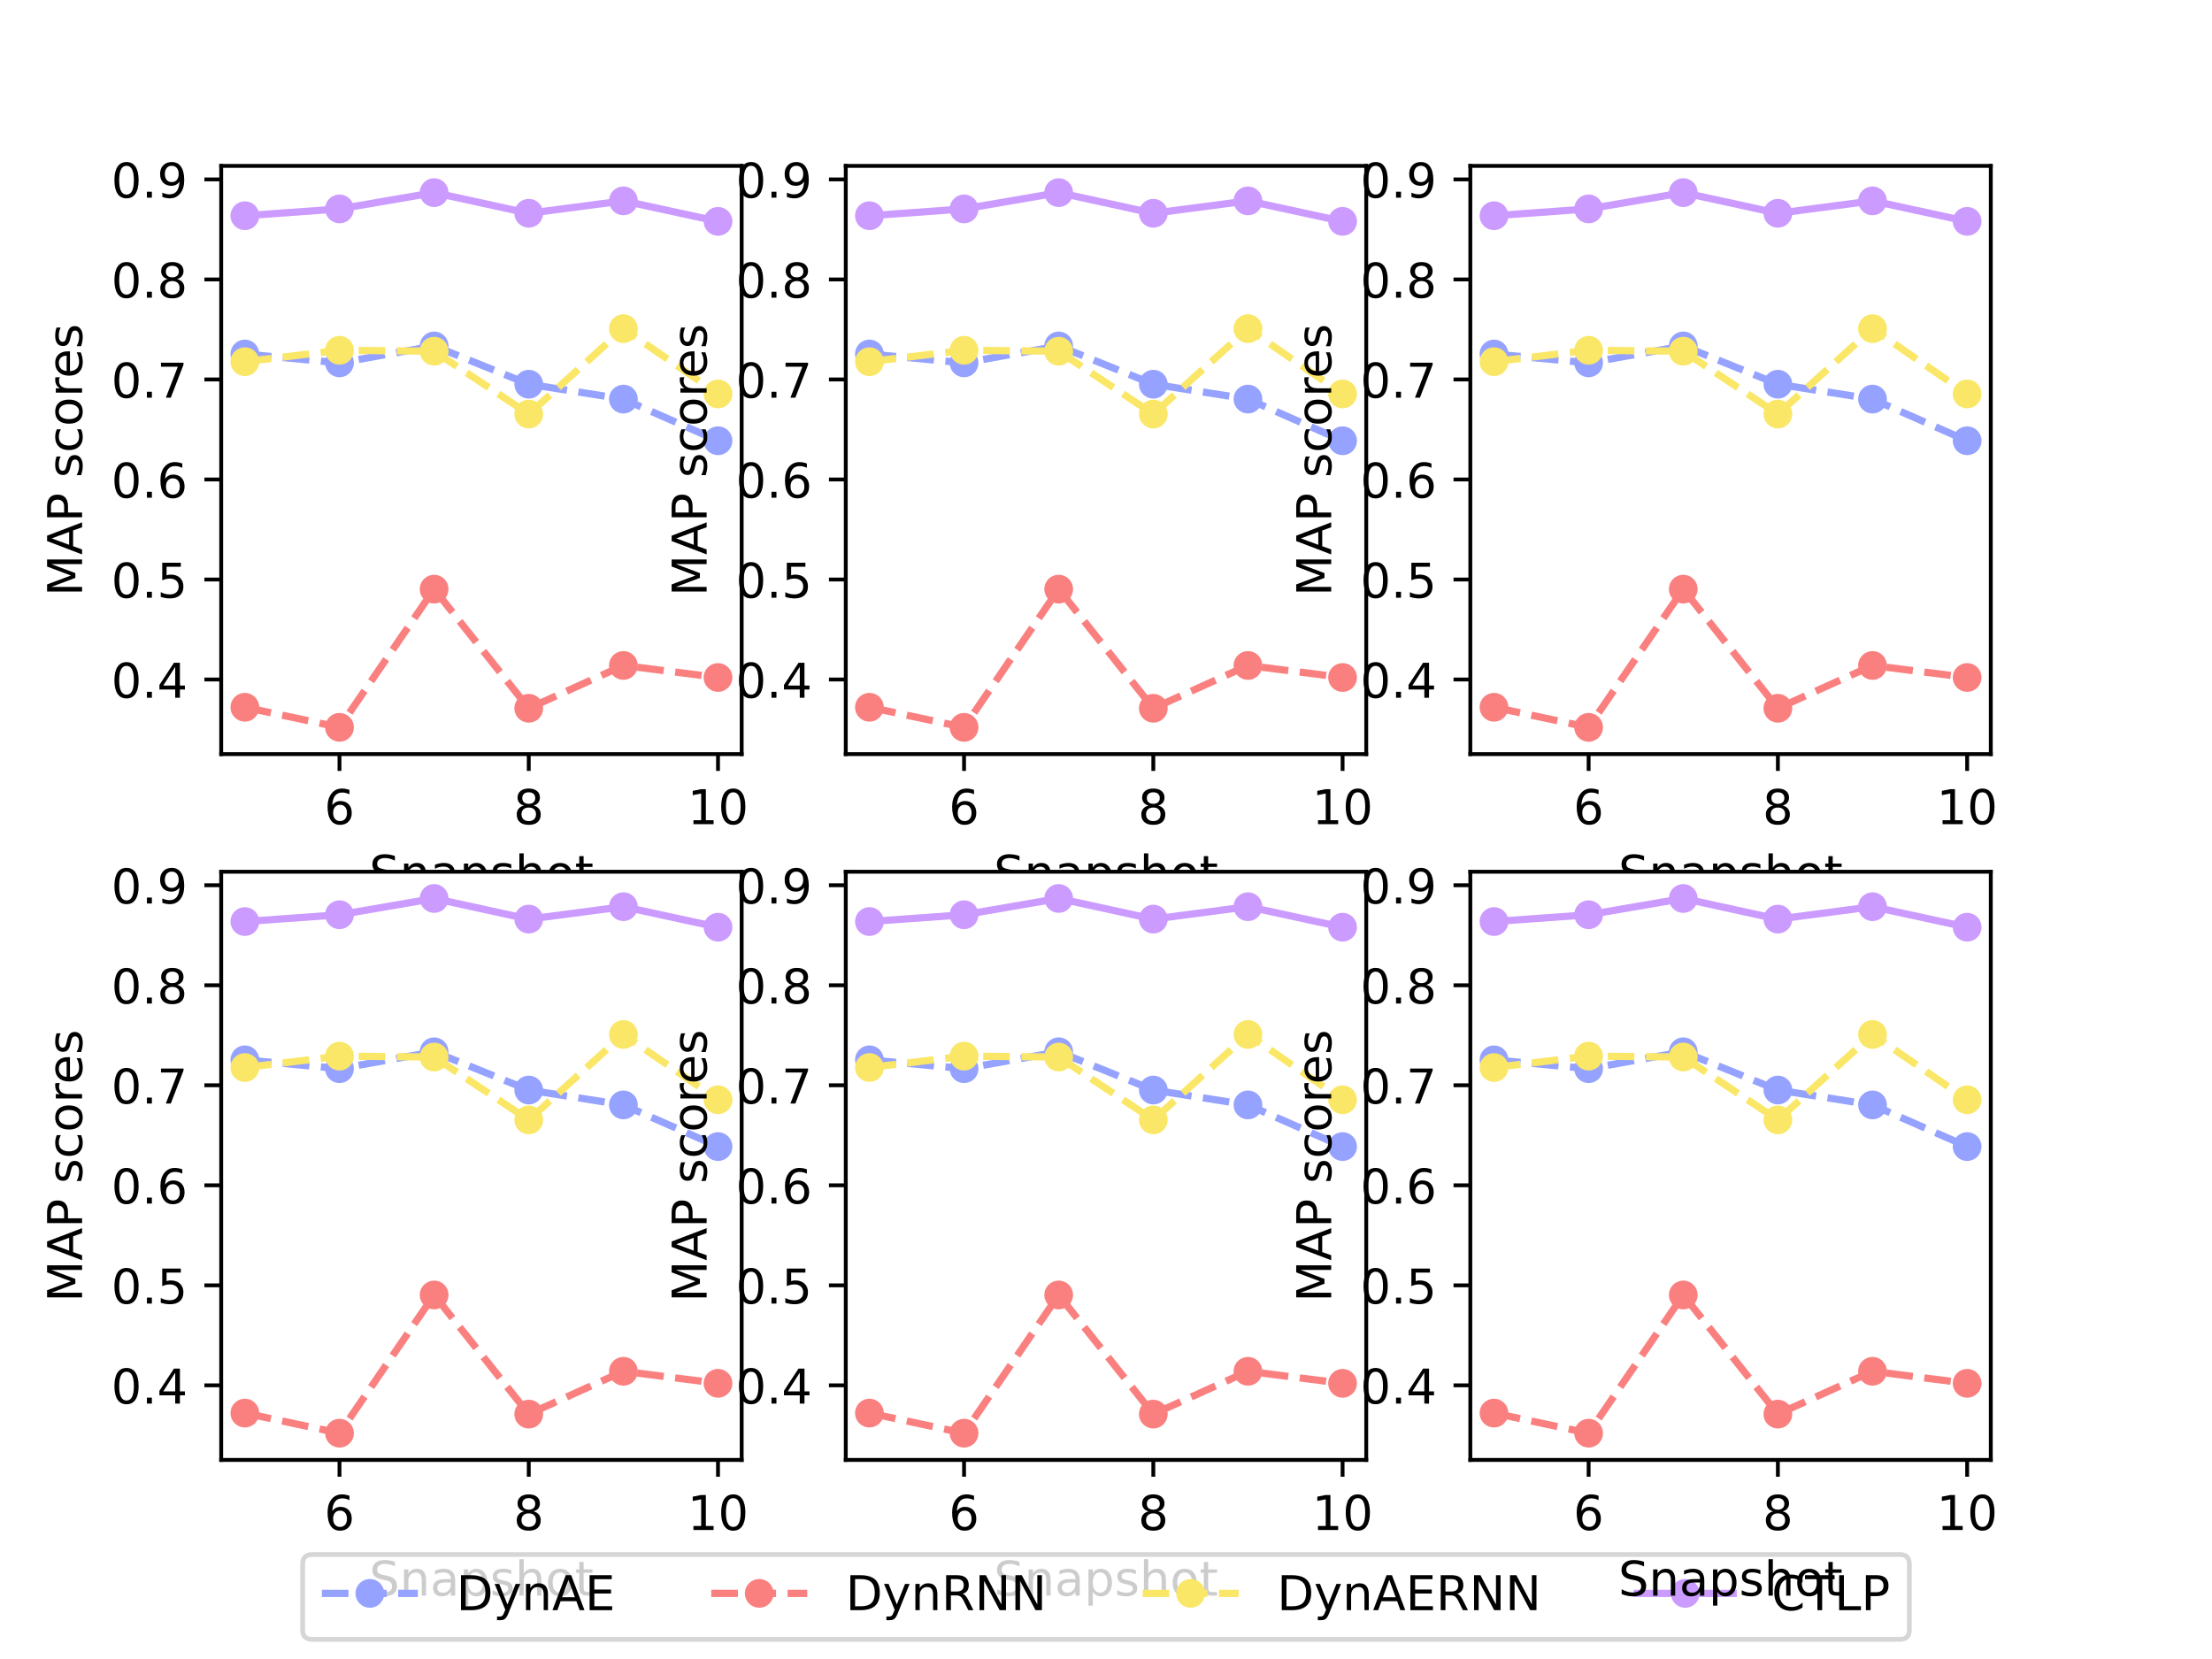 <?xml version="1.0" encoding="utf-8" standalone="no"?>
<!DOCTYPE svg PUBLIC "-//W3C//DTD SVG 1.1//EN"
  "http://www.w3.org/Graphics/SVG/1.1/DTD/svg11.dtd">
<!-- Created with matplotlib (https://matplotlib.org/) -->
<svg height="345.6pt" version="1.1" viewBox="0 0 460.8 345.6" width="460.8pt" xmlns="http://www.w3.org/2000/svg" xmlns:xlink="http://www.w3.org/1999/xlink">
 <defs>
  <style type="text/css">*{stroke-linecap:butt;stroke-linejoin:round;}</style>
 </defs>
 <g id="figure_1">
  <g id="patch_1">
   <path d="M 0 345.6 
L 460.8 345.6 
L 460.8 0 
L 0 0 
z
" style="fill:#ffffff;"/>
  </g>
  <g id="axes_1">
   <g id="patch_2">
    <path d="M 46.08 157.091 
L 154.504 157.091 
L 154.504 34.56 
L 46.08 34.56 
z
" style="fill:#ffffff;"/>
   </g>
   <g id="matplotlib.axis_1">
    <g id="xtick_1">
     <g id="line2d_1">
      <defs>
       <path d="M 0 0 
L 0 3.5 
" id="m69bff8efdf" style="stroke:#000000;stroke-width:0.8;"/>
      </defs>
      <g>
       <use style="stroke:#000000;stroke-width:0.8;" x="70.722" xlink:href="#m69bff8efdf" y="157.091"/>
      </g>
     </g>
     <g id="text_1">
      <!-- 6 -->
      <g transform="translate(67.54 171.689)scale(0.1 -0.1)">
       <defs>
        <path d="M 33.016 40.375 
Q 26.375 40.375 22.484 35.828 
Q 18.609 31.297 18.609 23.391 
Q 18.609 15.531 22.484 10.953 
Q 26.375 6.391 33.016 6.391 
Q 39.656 6.391 43.531 10.953 
Q 47.406 15.531 47.406 23.391 
Q 47.406 31.297 43.531 35.828 
Q 39.656 40.375 33.016 40.375 
z
M 52.594 71.297 
L 52.594 62.312 
Q 48.875 64.062 45.094 64.984 
Q 41.312 65.922 37.594 65.922 
Q 27.828 65.922 22.672 59.328 
Q 17.531 52.734 16.797 39.406 
Q 19.672 43.656 24.016 45.922 
Q 28.375 48.188 33.594 48.188 
Q 44.578 48.188 50.953 41.516 
Q 57.328 34.859 57.328 23.391 
Q 57.328 12.156 50.688 5.359 
Q 44.047 -1.422 33.016 -1.422 
Q 20.359 -1.422 13.672 8.266 
Q 6.984 17.969 6.984 36.375 
Q 6.984 53.656 15.188 63.938 
Q 23.391 74.219 37.203 74.219 
Q 40.922 74.219 44.703 73.484 
Q 48.484 72.75 52.594 71.297 
z
" id="DejaVuSans-54"/>
       </defs>
       <use xlink:href="#DejaVuSans-54"/>
      </g>
     </g>
    </g>
    <g id="xtick_2">
     <g id="line2d_2">
      <g>
       <use style="stroke:#000000;stroke-width:0.8;" x="110.148" xlink:href="#m69bff8efdf" y="157.091"/>
      </g>
     </g>
     <g id="text_2">
      <!-- 8 -->
      <g transform="translate(106.967 171.689)scale(0.1 -0.1)">
       <defs>
        <path d="M 31.781 34.625 
Q 24.75 34.625 20.719 30.859 
Q 16.703 27.094 16.703 20.516 
Q 16.703 13.922 20.719 10.156 
Q 24.75 6.391 31.781 6.391 
Q 38.812 6.391 42.859 10.172 
Q 46.922 13.969 46.922 20.516 
Q 46.922 27.094 42.891 30.859 
Q 38.875 34.625 31.781 34.625 
z
M 21.922 38.812 
Q 15.578 40.375 12.031 44.719 
Q 8.5 49.078 8.5 55.328 
Q 8.5 64.062 14.719 69.141 
Q 20.953 74.219 31.781 74.219 
Q 42.672 74.219 48.875 69.141 
Q 55.078 64.062 55.078 55.328 
Q 55.078 49.078 51.531 44.719 
Q 48 40.375 41.703 38.812 
Q 48.828 37.156 52.797 32.312 
Q 56.781 27.484 56.781 20.516 
Q 56.781 9.906 50.312 4.234 
Q 43.844 -1.422 31.781 -1.422 
Q 19.734 -1.422 13.25 4.234 
Q 6.781 9.906 6.781 20.516 
Q 6.781 27.484 10.781 32.312 
Q 14.797 37.156 21.922 38.812 
z
M 18.312 54.391 
Q 18.312 48.734 21.844 45.562 
Q 25.391 42.391 31.781 42.391 
Q 38.141 42.391 41.719 45.562 
Q 45.312 48.734 45.312 54.391 
Q 45.312 60.062 41.719 63.234 
Q 38.141 66.406 31.781 66.406 
Q 25.391 66.406 21.844 63.234 
Q 18.312 60.062 18.312 54.391 
z
" id="DejaVuSans-56"/>
       </defs>
       <use xlink:href="#DejaVuSans-56"/>
      </g>
     </g>
    </g>
    <g id="xtick_3">
     <g id="line2d_3">
      <g>
       <use style="stroke:#000000;stroke-width:0.8;" x="149.575" xlink:href="#m69bff8efdf" y="157.091"/>
      </g>
     </g>
     <g id="text_3">
      <!-- 10 -->
      <g transform="translate(143.213 171.689)scale(0.1 -0.1)">
       <defs>
        <path d="M 12.406 8.297 
L 28.516 8.297 
L 28.516 63.922 
L 10.984 60.406 
L 10.984 69.391 
L 28.422 72.906 
L 38.281 72.906 
L 38.281 8.297 
L 54.391 8.297 
L 54.391 0 
L 12.406 0 
z
" id="DejaVuSans-49"/>
        <path d="M 31.781 66.406 
Q 24.172 66.406 20.328 58.906 
Q 16.5 51.422 16.5 36.375 
Q 16.5 21.391 20.328 13.891 
Q 24.172 6.391 31.781 6.391 
Q 39.453 6.391 43.281 13.891 
Q 47.125 21.391 47.125 36.375 
Q 47.125 51.422 43.281 58.906 
Q 39.453 66.406 31.781 66.406 
z
M 31.781 74.219 
Q 44.047 74.219 50.516 64.516 
Q 56.984 54.828 56.984 36.375 
Q 56.984 17.969 50.516 8.266 
Q 44.047 -1.422 31.781 -1.422 
Q 19.531 -1.422 13.062 8.266 
Q 6.594 17.969 6.594 36.375 
Q 6.594 54.828 13.062 64.516 
Q 19.531 74.219 31.781 74.219 
z
" id="DejaVuSans-48"/>
       </defs>
       <use xlink:href="#DejaVuSans-49"/>
       <use x="63.623" xlink:href="#DejaVuSans-48"/>
      </g>
     </g>
    </g>
    <g id="text_4">
     <!-- Snapshot -->
     <g transform="translate(76.918 185.367)scale(0.1 -0.1)">
      <defs>
       <path d="M 53.516 70.516 
L 53.516 60.891 
Q 47.906 63.578 42.922 64.891 
Q 37.938 66.219 33.297 66.219 
Q 25.25 66.219 20.875 63.094 
Q 16.5 59.969 16.5 54.203 
Q 16.5 49.359 19.406 46.891 
Q 22.312 44.438 30.422 42.922 
L 36.375 41.703 
Q 47.406 39.594 52.656 34.297 
Q 57.906 29 57.906 20.125 
Q 57.906 9.516 50.797 4.047 
Q 43.703 -1.422 29.984 -1.422 
Q 24.812 -1.422 18.969 -0.25 
Q 13.141 0.922 6.891 3.219 
L 6.891 13.375 
Q 12.891 10.016 18.656 8.297 
Q 24.422 6.594 29.984 6.594 
Q 38.422 6.594 43.016 9.906 
Q 47.609 13.234 47.609 19.391 
Q 47.609 24.75 44.312 27.781 
Q 41.016 30.812 33.5 32.328 
L 27.484 33.5 
Q 16.453 35.688 11.516 40.375 
Q 6.594 45.062 6.594 53.422 
Q 6.594 63.094 13.406 68.656 
Q 20.219 74.219 32.172 74.219 
Q 37.312 74.219 42.625 73.281 
Q 47.953 72.359 53.516 70.516 
z
" id="DejaVuSans-83"/>
       <path d="M 54.891 33.016 
L 54.891 0 
L 45.906 0 
L 45.906 32.719 
Q 45.906 40.484 42.875 44.328 
Q 39.844 48.188 33.797 48.188 
Q 26.516 48.188 22.312 43.547 
Q 18.109 38.922 18.109 30.906 
L 18.109 0 
L 9.078 0 
L 9.078 54.688 
L 18.109 54.688 
L 18.109 46.188 
Q 21.344 51.125 25.703 53.562 
Q 30.078 56 35.797 56 
Q 45.219 56 50.047 50.172 
Q 54.891 44.344 54.891 33.016 
z
" id="DejaVuSans-110"/>
       <path d="M 34.281 27.484 
Q 23.391 27.484 19.188 25 
Q 14.984 22.516 14.984 16.5 
Q 14.984 11.719 18.141 8.906 
Q 21.297 6.109 26.703 6.109 
Q 34.188 6.109 38.703 11.406 
Q 43.219 16.703 43.219 25.484 
L 43.219 27.484 
z
M 52.203 31.203 
L 52.203 0 
L 43.219 0 
L 43.219 8.297 
Q 40.141 3.328 35.547 0.953 
Q 30.953 -1.422 24.312 -1.422 
Q 15.922 -1.422 10.953 3.297 
Q 6 8.016 6 15.922 
Q 6 25.141 12.172 29.828 
Q 18.359 34.516 30.609 34.516 
L 43.219 34.516 
L 43.219 35.406 
Q 43.219 41.609 39.141 45 
Q 35.062 48.391 27.688 48.391 
Q 23 48.391 18.547 47.266 
Q 14.109 46.141 10.016 43.891 
L 10.016 52.203 
Q 14.938 54.109 19.578 55.047 
Q 24.219 56 28.609 56 
Q 40.484 56 46.344 49.844 
Q 52.203 43.703 52.203 31.203 
z
" id="DejaVuSans-97"/>
       <path d="M 18.109 8.203 
L 18.109 -20.797 
L 9.078 -20.797 
L 9.078 54.688 
L 18.109 54.688 
L 18.109 46.391 
Q 20.953 51.266 25.266 53.625 
Q 29.594 56 35.594 56 
Q 45.562 56 51.781 48.094 
Q 58.016 40.188 58.016 27.297 
Q 58.016 14.406 51.781 6.484 
Q 45.562 -1.422 35.594 -1.422 
Q 29.594 -1.422 25.266 0.953 
Q 20.953 3.328 18.109 8.203 
z
M 48.688 27.297 
Q 48.688 37.203 44.609 42.844 
Q 40.531 48.484 33.406 48.484 
Q 26.266 48.484 22.188 42.844 
Q 18.109 37.203 18.109 27.297 
Q 18.109 17.391 22.188 11.75 
Q 26.266 6.109 33.406 6.109 
Q 40.531 6.109 44.609 11.75 
Q 48.688 17.391 48.688 27.297 
z
" id="DejaVuSans-112"/>
       <path d="M 44.281 53.078 
L 44.281 44.578 
Q 40.484 46.531 36.375 47.5 
Q 32.281 48.484 27.875 48.484 
Q 21.188 48.484 17.844 46.438 
Q 14.5 44.391 14.5 40.281 
Q 14.5 37.156 16.891 35.375 
Q 19.281 33.594 26.516 31.984 
L 29.594 31.297 
Q 39.156 29.25 43.188 25.516 
Q 47.219 21.781 47.219 15.094 
Q 47.219 7.469 41.188 3.016 
Q 35.156 -1.422 24.609 -1.422 
Q 20.219 -1.422 15.453 -0.562 
Q 10.688 0.297 5.422 2 
L 5.422 11.281 
Q 10.406 8.688 15.234 7.391 
Q 20.062 6.109 24.812 6.109 
Q 31.156 6.109 34.562 8.281 
Q 37.984 10.453 37.984 14.406 
Q 37.984 18.062 35.516 20.016 
Q 33.062 21.969 24.703 23.781 
L 21.578 24.516 
Q 13.234 26.266 9.516 29.906 
Q 5.812 33.547 5.812 39.891 
Q 5.812 47.609 11.281 51.797 
Q 16.75 56 26.812 56 
Q 31.781 56 36.172 55.266 
Q 40.578 54.547 44.281 53.078 
z
" id="DejaVuSans-115"/>
       <path d="M 54.891 33.016 
L 54.891 0 
L 45.906 0 
L 45.906 32.719 
Q 45.906 40.484 42.875 44.328 
Q 39.844 48.188 33.797 48.188 
Q 26.516 48.188 22.312 43.547 
Q 18.109 38.922 18.109 30.906 
L 18.109 0 
L 9.078 0 
L 9.078 75.984 
L 18.109 75.984 
L 18.109 46.188 
Q 21.344 51.125 25.703 53.562 
Q 30.078 56 35.797 56 
Q 45.219 56 50.047 50.172 
Q 54.891 44.344 54.891 33.016 
z
" id="DejaVuSans-104"/>
       <path d="M 30.609 48.391 
Q 23.391 48.391 19.188 42.75 
Q 14.984 37.109 14.984 27.297 
Q 14.984 17.484 19.156 11.844 
Q 23.344 6.203 30.609 6.203 
Q 37.797 6.203 41.984 11.859 
Q 46.188 17.531 46.188 27.297 
Q 46.188 37.016 41.984 42.703 
Q 37.797 48.391 30.609 48.391 
z
M 30.609 56 
Q 42.328 56 49.016 48.375 
Q 55.719 40.766 55.719 27.297 
Q 55.719 13.875 49.016 6.219 
Q 42.328 -1.422 30.609 -1.422 
Q 18.844 -1.422 12.172 6.219 
Q 5.516 13.875 5.516 27.297 
Q 5.516 40.766 12.172 48.375 
Q 18.844 56 30.609 56 
z
" id="DejaVuSans-111"/>
       <path d="M 18.312 70.219 
L 18.312 54.688 
L 36.812 54.688 
L 36.812 47.703 
L 18.312 47.703 
L 18.312 18.016 
Q 18.312 11.328 20.141 9.422 
Q 21.969 7.516 27.594 7.516 
L 36.812 7.516 
L 36.812 0 
L 27.594 0 
Q 17.188 0 13.234 3.875 
Q 9.281 7.766 9.281 18.016 
L 9.281 47.703 
L 2.688 47.703 
L 2.688 54.688 
L 9.281 54.688 
L 9.281 70.219 
z
" id="DejaVuSans-116"/>
      </defs>
      <use xlink:href="#DejaVuSans-83"/>
      <use x="63.477" xlink:href="#DejaVuSans-110"/>
      <use x="126.855" xlink:href="#DejaVuSans-97"/>
      <use x="188.135" xlink:href="#DejaVuSans-112"/>
      <use x="251.611" xlink:href="#DejaVuSans-115"/>
      <use x="303.711" xlink:href="#DejaVuSans-104"/>
      <use x="367.09" xlink:href="#DejaVuSans-111"/>
      <use x="428.271" xlink:href="#DejaVuSans-116"/>
     </g>
    </g>
   </g>
   <g id="matplotlib.axis_2">
    <g id="ytick_1">
     <g id="line2d_4">
      <defs>
       <path d="M 0 0 
L -3.5 0 
" id="m905df538c0" style="stroke:#000000;stroke-width:0.8;"/>
      </defs>
      <g>
       <use style="stroke:#000000;stroke-width:0.8;" x="46.08" xlink:href="#m905df538c0" y="141.555"/>
      </g>
     </g>
     <g id="text_5">
      <!-- 0.4 -->
      <g transform="translate(23.177 145.354)scale(0.1 -0.1)">
       <defs>
        <path d="M 10.688 12.406 
L 21 12.406 
L 21 0 
L 10.688 0 
z
" id="DejaVuSans-46"/>
        <path d="M 37.797 64.312 
L 12.891 25.391 
L 37.797 25.391 
z
M 35.203 72.906 
L 47.609 72.906 
L 47.609 25.391 
L 58.016 25.391 
L 58.016 17.188 
L 47.609 17.188 
L 47.609 0 
L 37.797 0 
L 37.797 17.188 
L 4.891 17.188 
L 4.891 26.703 
z
" id="DejaVuSans-52"/>
       </defs>
       <use xlink:href="#DejaVuSans-48"/>
       <use x="63.623" xlink:href="#DejaVuSans-46"/>
       <use x="95.41" xlink:href="#DejaVuSans-52"/>
      </g>
     </g>
    </g>
    <g id="ytick_2">
     <g id="line2d_5">
      <g>
       <use style="stroke:#000000;stroke-width:0.8;" x="46.08" xlink:href="#m905df538c0" y="120.72"/>
      </g>
     </g>
     <g id="text_6">
      <!-- 0.5 -->
      <g transform="translate(23.177 124.519)scale(0.1 -0.1)">
       <defs>
        <path d="M 10.797 72.906 
L 49.516 72.906 
L 49.516 64.594 
L 19.828 64.594 
L 19.828 46.734 
Q 21.969 47.469 24.109 47.828 
Q 26.266 48.188 28.422 48.188 
Q 40.625 48.188 47.75 41.5 
Q 54.891 34.812 54.891 23.391 
Q 54.891 11.625 47.562 5.094 
Q 40.234 -1.422 26.906 -1.422 
Q 22.312 -1.422 17.547 -0.641 
Q 12.797 0.141 7.719 1.703 
L 7.719 11.625 
Q 12.109 9.234 16.797 8.062 
Q 21.484 6.891 26.703 6.891 
Q 35.156 6.891 40.078 11.328 
Q 45.016 15.766 45.016 23.391 
Q 45.016 31 40.078 35.438 
Q 35.156 39.891 26.703 39.891 
Q 22.75 39.891 18.812 39.016 
Q 14.891 38.141 10.797 36.281 
z
" id="DejaVuSans-53"/>
       </defs>
       <use xlink:href="#DejaVuSans-48"/>
       <use x="63.623" xlink:href="#DejaVuSans-46"/>
       <use x="95.41" xlink:href="#DejaVuSans-53"/>
      </g>
     </g>
    </g>
    <g id="ytick_3">
     <g id="line2d_6">
      <g>
       <use style="stroke:#000000;stroke-width:0.8;" x="46.08" xlink:href="#m905df538c0" y="99.884"/>
      </g>
     </g>
     <g id="text_7">
      <!-- 0.6 -->
      <g transform="translate(23.177 103.683)scale(0.1 -0.1)">
       <use xlink:href="#DejaVuSans-48"/>
       <use x="63.623" xlink:href="#DejaVuSans-46"/>
       <use x="95.41" xlink:href="#DejaVuSans-54"/>
      </g>
     </g>
    </g>
    <g id="ytick_4">
     <g id="line2d_7">
      <g>
       <use style="stroke:#000000;stroke-width:0.8;" x="46.08" xlink:href="#m905df538c0" y="79.049"/>
      </g>
     </g>
     <g id="text_8">
      <!-- 0.7 -->
      <g transform="translate(23.177 82.848)scale(0.1 -0.1)">
       <defs>
        <path d="M 8.203 72.906 
L 55.078 72.906 
L 55.078 68.703 
L 28.609 0 
L 18.312 0 
L 43.219 64.594 
L 8.203 64.594 
z
" id="DejaVuSans-55"/>
       </defs>
       <use xlink:href="#DejaVuSans-48"/>
       <use x="63.623" xlink:href="#DejaVuSans-46"/>
       <use x="95.41" xlink:href="#DejaVuSans-55"/>
      </g>
     </g>
    </g>
    <g id="ytick_5">
     <g id="line2d_8">
      <g>
       <use style="stroke:#000000;stroke-width:0.8;" x="46.08" xlink:href="#m905df538c0" y="58.213"/>
      </g>
     </g>
     <g id="text_9">
      <!-- 0.8 -->
      <g transform="translate(23.177 62.012)scale(0.1 -0.1)">
       <use xlink:href="#DejaVuSans-48"/>
       <use x="63.623" xlink:href="#DejaVuSans-46"/>
       <use x="95.41" xlink:href="#DejaVuSans-56"/>
      </g>
     </g>
    </g>
    <g id="ytick_6">
     <g id="line2d_9">
      <g>
       <use style="stroke:#000000;stroke-width:0.8;" x="46.08" xlink:href="#m905df538c0" y="37.378"/>
      </g>
     </g>
     <g id="text_10">
      <!-- 0.9 -->
      <g transform="translate(23.177 41.177)scale(0.1 -0.1)">
       <defs>
        <path d="M 10.984 1.516 
L 10.984 10.5 
Q 14.703 8.734 18.5 7.812 
Q 22.312 6.891 25.984 6.891 
Q 35.75 6.891 40.891 13.453 
Q 46.047 20.016 46.781 33.406 
Q 43.953 29.203 39.594 26.953 
Q 35.25 24.703 29.984 24.703 
Q 19.047 24.703 12.672 31.312 
Q 6.297 37.938 6.297 49.422 
Q 6.297 60.641 12.938 67.422 
Q 19.578 74.219 30.609 74.219 
Q 43.266 74.219 49.922 64.516 
Q 56.594 54.828 56.594 36.375 
Q 56.594 19.141 48.406 8.859 
Q 40.234 -1.422 26.422 -1.422 
Q 22.703 -1.422 18.891 -0.688 
Q 15.094 0.047 10.984 1.516 
z
M 30.609 32.422 
Q 37.25 32.422 41.125 36.953 
Q 45.016 41.5 45.016 49.422 
Q 45.016 57.281 41.125 61.844 
Q 37.25 66.406 30.609 66.406 
Q 23.969 66.406 20.094 61.844 
Q 16.219 57.281 16.219 49.422 
Q 16.219 41.5 20.094 36.953 
Q 23.969 32.422 30.609 32.422 
z
" id="DejaVuSans-57"/>
       </defs>
       <use xlink:href="#DejaVuSans-48"/>
       <use x="63.623" xlink:href="#DejaVuSans-46"/>
       <use x="95.41" xlink:href="#DejaVuSans-57"/>
      </g>
     </g>
    </g>
    <g id="text_11">
     <!-- MAP scores -->
     <g transform="translate(17.097 124.201)rotate(-90)scale(0.1 -0.1)">
      <defs>
       <path d="M 9.812 72.906 
L 24.516 72.906 
L 43.109 23.297 
L 61.812 72.906 
L 76.516 72.906 
L 76.516 0 
L 66.891 0 
L 66.891 64.016 
L 48.094 14.016 
L 38.188 14.016 
L 19.391 64.016 
L 19.391 0 
L 9.812 0 
z
" id="DejaVuSans-77"/>
       <path d="M 34.188 63.188 
L 20.797 26.906 
L 47.609 26.906 
z
M 28.609 72.906 
L 39.797 72.906 
L 67.578 0 
L 57.328 0 
L 50.688 18.703 
L 17.828 18.703 
L 11.188 0 
L 0.781 0 
z
" id="DejaVuSans-65"/>
       <path d="M 19.672 64.797 
L 19.672 37.406 
L 32.078 37.406 
Q 38.969 37.406 42.719 40.969 
Q 46.484 44.531 46.484 51.125 
Q 46.484 57.672 42.719 61.234 
Q 38.969 64.797 32.078 64.797 
z
M 9.812 72.906 
L 32.078 72.906 
Q 44.344 72.906 50.609 67.359 
Q 56.891 61.812 56.891 51.125 
Q 56.891 40.328 50.609 34.812 
Q 44.344 29.297 32.078 29.297 
L 19.672 29.297 
L 19.672 0 
L 9.812 0 
z
" id="DejaVuSans-80"/>
       <path id="DejaVuSans-32"/>
       <path d="M 48.781 52.594 
L 48.781 44.188 
Q 44.969 46.297 41.141 47.344 
Q 37.312 48.391 33.406 48.391 
Q 24.656 48.391 19.812 42.844 
Q 14.984 37.312 14.984 27.297 
Q 14.984 17.281 19.812 11.734 
Q 24.656 6.203 33.406 6.203 
Q 37.312 6.203 41.141 7.25 
Q 44.969 8.297 48.781 10.406 
L 48.781 2.094 
Q 45.016 0.344 40.984 -0.531 
Q 36.969 -1.422 32.422 -1.422 
Q 20.062 -1.422 12.781 6.344 
Q 5.516 14.109 5.516 27.297 
Q 5.516 40.672 12.859 48.328 
Q 20.219 56 33.016 56 
Q 37.156 56 41.109 55.141 
Q 45.062 54.297 48.781 52.594 
z
" id="DejaVuSans-99"/>
       <path d="M 41.109 46.297 
Q 39.594 47.172 37.812 47.578 
Q 36.031 48 33.891 48 
Q 26.266 48 22.188 43.047 
Q 18.109 38.094 18.109 28.812 
L 18.109 0 
L 9.078 0 
L 9.078 54.688 
L 18.109 54.688 
L 18.109 46.188 
Q 20.953 51.172 25.484 53.578 
Q 30.031 56 36.531 56 
Q 37.453 56 38.578 55.875 
Q 39.703 55.766 41.062 55.516 
z
" id="DejaVuSans-114"/>
       <path d="M 56.203 29.594 
L 56.203 25.203 
L 14.891 25.203 
Q 15.484 15.922 20.484 11.062 
Q 25.484 6.203 34.422 6.203 
Q 39.594 6.203 44.453 7.469 
Q 49.312 8.734 54.109 11.281 
L 54.109 2.781 
Q 49.266 0.734 44.188 -0.344 
Q 39.109 -1.422 33.891 -1.422 
Q 20.797 -1.422 13.156 6.188 
Q 5.516 13.812 5.516 26.812 
Q 5.516 40.234 12.766 48.109 
Q 20.016 56 32.328 56 
Q 43.359 56 49.781 48.891 
Q 56.203 41.797 56.203 29.594 
z
M 47.219 32.234 
Q 47.125 39.594 43.094 43.984 
Q 39.062 48.391 32.422 48.391 
Q 24.906 48.391 20.391 44.141 
Q 15.875 39.891 15.188 32.172 
z
" id="DejaVuSans-101"/>
      </defs>
      <use xlink:href="#DejaVuSans-77"/>
      <use x="86.279" xlink:href="#DejaVuSans-65"/>
      <use x="154.688" xlink:href="#DejaVuSans-80"/>
      <use x="214.99" xlink:href="#DejaVuSans-32"/>
      <use x="246.777" xlink:href="#DejaVuSans-115"/>
      <use x="298.877" xlink:href="#DejaVuSans-99"/>
      <use x="353.857" xlink:href="#DejaVuSans-111"/>
      <use x="415.039" xlink:href="#DejaVuSans-114"/>
      <use x="453.902" xlink:href="#DejaVuSans-101"/>
      <use x="515.426" xlink:href="#DejaVuSans-115"/>
     </g>
    </g>
   </g>
   <g id="line2d_10">
    <path clip-path="url(#pf2f4118ede)" d="M 51.008 73.744 
L 70.722 75.591 
L 90.435 72.066 
L 110.148 80.039 
L 129.862 83.136 
L 149.575 91.816 
" style="fill:none;stroke:#95a2ff;stroke-dasharray:5.55,2.4;stroke-dashoffset:0;stroke-width:1.5;"/>
    <defs>
     <path d="M 0 2.5 
C 0.663 2.5 1.299 2.237 1.768 1.768 
C 2.237 1.299 2.5 0.663 2.5 0 
C 2.5 -0.663 2.237 -1.299 1.768 -1.768 
C 1.299 -2.237 0.663 -2.5 0 -2.5 
C -0.663 -2.5 -1.299 -2.237 -1.768 -1.768 
C -2.237 -1.299 -2.5 -0.663 -2.5 0 
C -2.5 0.663 -2.237 1.299 -1.768 1.768 
C -1.299 2.237 -0.663 2.5 0 2.5 
z
" id="meb81851cc9" style="stroke:#95a2ff;"/>
    </defs>
    <g clip-path="url(#pf2f4118ede)">
     <use style="fill:#95a2ff;stroke:#95a2ff;" x="51.008" xlink:href="#meb81851cc9" y="73.744"/>
     <use style="fill:#95a2ff;stroke:#95a2ff;" x="70.722" xlink:href="#meb81851cc9" y="75.591"/>
     <use style="fill:#95a2ff;stroke:#95a2ff;" x="90.435" xlink:href="#meb81851cc9" y="72.066"/>
     <use style="fill:#95a2ff;stroke:#95a2ff;" x="110.148" xlink:href="#meb81851cc9" y="80.039"/>
     <use style="fill:#95a2ff;stroke:#95a2ff;" x="129.862" xlink:href="#meb81851cc9" y="83.136"/>
     <use style="fill:#95a2ff;stroke:#95a2ff;" x="149.575" xlink:href="#meb81851cc9" y="91.816"/>
    </g>
   </g>
   <g id="line2d_11">
    <path clip-path="url(#pf2f4118ede)" d="M 51.008 147.337 
L 70.722 151.521 
L 90.435 122.728 
L 110.148 147.547 
L 129.862 138.629 
L 149.575 141.134 
" style="fill:none;stroke:#fa8080;stroke-dasharray:5.55,2.4;stroke-dashoffset:0;stroke-width:1.5;"/>
    <defs>
     <path d="M 0 2.5 
C 0.663 2.5 1.299 2.237 1.768 1.768 
C 2.237 1.299 2.5 0.663 2.5 0 
C 2.5 -0.663 2.237 -1.299 1.768 -1.768 
C 1.299 -2.237 0.663 -2.5 0 -2.5 
C -0.663 -2.5 -1.299 -2.237 -1.768 -1.768 
C -2.237 -1.299 -2.5 -0.663 -2.5 0 
C -2.5 0.663 -2.237 1.299 -1.768 1.768 
C -1.299 2.237 -0.663 2.5 0 2.5 
z
" id="me334b61f9c" style="stroke:#fa8080;"/>
    </defs>
    <g clip-path="url(#pf2f4118ede)">
     <use style="fill:#fa8080;stroke:#fa8080;" x="51.008" xlink:href="#me334b61f9c" y="147.337"/>
     <use style="fill:#fa8080;stroke:#fa8080;" x="70.722" xlink:href="#me334b61f9c" y="151.521"/>
     <use style="fill:#fa8080;stroke:#fa8080;" x="90.435" xlink:href="#me334b61f9c" y="122.728"/>
     <use style="fill:#fa8080;stroke:#fa8080;" x="110.148" xlink:href="#me334b61f9c" y="147.547"/>
     <use style="fill:#fa8080;stroke:#fa8080;" x="129.862" xlink:href="#me334b61f9c" y="138.629"/>
     <use style="fill:#fa8080;stroke:#fa8080;" x="149.575" xlink:href="#me334b61f9c" y="141.134"/>
    </g>
   </g>
   <g id="line2d_12">
    <path clip-path="url(#pf2f4118ede)" d="M 51.008 75.349 
L 70.722 72.97 
L 90.435 73.165 
L 110.148 86.256 
L 129.862 68.459 
L 149.575 82.065 
" style="fill:none;stroke:#fae768;stroke-dasharray:5.55,2.4;stroke-dashoffset:0;stroke-width:1.5;"/>
    <defs>
     <path d="M 0 2.5 
C 0.663 2.5 1.299 2.237 1.768 1.768 
C 2.237 1.299 2.5 0.663 2.5 0 
C 2.5 -0.663 2.237 -1.299 1.768 -1.768 
C 1.299 -2.237 0.663 -2.5 0 -2.5 
C -0.663 -2.5 -1.299 -2.237 -1.768 -1.768 
C -2.237 -1.299 -2.5 -0.663 -2.5 0 
C -2.5 0.663 -2.237 1.299 -1.768 1.768 
C -1.299 2.237 -0.663 2.5 0 2.5 
z
" id="m9f77728da1" style="stroke:#fae768;"/>
    </defs>
    <g clip-path="url(#pf2f4118ede)">
     <use style="fill:#fae768;stroke:#fae768;" x="51.008" xlink:href="#m9f77728da1" y="75.349"/>
     <use style="fill:#fae768;stroke:#fae768;" x="70.722" xlink:href="#m9f77728da1" y="72.97"/>
     <use style="fill:#fae768;stroke:#fae768;" x="90.435" xlink:href="#m9f77728da1" y="73.165"/>
     <use style="fill:#fae768;stroke:#fae768;" x="110.148" xlink:href="#m9f77728da1" y="86.256"/>
     <use style="fill:#fae768;stroke:#fae768;" x="129.862" xlink:href="#m9f77728da1" y="68.459"/>
     <use style="fill:#fae768;stroke:#fae768;" x="149.575" xlink:href="#m9f77728da1" y="82.065"/>
    </g>
   </g>
   <g id="line2d_13">
    <path clip-path="url(#pf2f4118ede)" d="M 51.008 44.938 
L 70.722 43.52 
L 90.435 40.13 
L 110.148 44.429 
L 129.862 41.843 
L 149.575 46.115 
" style="fill:none;stroke:#cb9bff;stroke-linecap:square;stroke-width:1.5;"/>
    <defs>
     <path d="M 0 2.5 
C 0.663 2.5 1.299 2.237 1.768 1.768 
C 2.237 1.299 2.5 0.663 2.5 0 
C 2.5 -0.663 2.237 -1.299 1.768 -1.768 
C 1.299 -2.237 0.663 -2.5 0 -2.5 
C -0.663 -2.5 -1.299 -2.237 -1.768 -1.768 
C -2.237 -1.299 -2.5 -0.663 -2.5 0 
C -2.5 0.663 -2.237 1.299 -1.768 1.768 
C -1.299 2.237 -0.663 2.5 0 2.5 
z
" id="m69c4cc9f01" style="stroke:#cb9bff;"/>
    </defs>
    <g clip-path="url(#pf2f4118ede)">
     <use style="fill:#cb9bff;stroke:#cb9bff;" x="51.008" xlink:href="#m69c4cc9f01" y="44.938"/>
     <use style="fill:#cb9bff;stroke:#cb9bff;" x="70.722" xlink:href="#m69c4cc9f01" y="43.52"/>
     <use style="fill:#cb9bff;stroke:#cb9bff;" x="90.435" xlink:href="#m69c4cc9f01" y="40.13"/>
     <use style="fill:#cb9bff;stroke:#cb9bff;" x="110.148" xlink:href="#m69c4cc9f01" y="44.429"/>
     <use style="fill:#cb9bff;stroke:#cb9bff;" x="129.862" xlink:href="#m69c4cc9f01" y="41.843"/>
     <use style="fill:#cb9bff;stroke:#cb9bff;" x="149.575" xlink:href="#m69c4cc9f01" y="46.115"/>
    </g>
   </g>
   <g id="patch_3">
    <path d="M 46.08 157.091 
L 46.08 34.56 
" style="fill:none;stroke:#000000;stroke-linecap:square;stroke-linejoin:miter;stroke-width:0.8;"/>
   </g>
   <g id="patch_4">
    <path d="M 154.504 157.091 
L 154.504 34.56 
" style="fill:none;stroke:#000000;stroke-linecap:square;stroke-linejoin:miter;stroke-width:0.8;"/>
   </g>
   <g id="patch_5">
    <path d="M 46.08 157.091 
L 154.504 157.091 
" style="fill:none;stroke:#000000;stroke-linecap:square;stroke-linejoin:miter;stroke-width:0.8;"/>
   </g>
   <g id="patch_6">
    <path d="M 46.08 34.56 
L 154.504 34.56 
" style="fill:none;stroke:#000000;stroke-linecap:square;stroke-linejoin:miter;stroke-width:0.8;"/>
   </g>
  </g>
  <g id="axes_2">
   <g id="patch_7">
    <path d="M 176.188 157.091 
L 284.612 157.091 
L 284.612 34.56 
L 176.188 34.56 
z
" style="fill:#ffffff;"/>
   </g>
   <g id="matplotlib.axis_3">
    <g id="xtick_4">
     <g id="line2d_14">
      <g>
       <use style="stroke:#000000;stroke-width:0.8;" x="200.83" xlink:href="#m69bff8efdf" y="157.091"/>
      </g>
     </g>
     <g id="text_12">
      <!-- 6 -->
      <g transform="translate(197.649 171.689)scale(0.1 -0.1)">
       <use xlink:href="#DejaVuSans-54"/>
      </g>
     </g>
    </g>
    <g id="xtick_5">
     <g id="line2d_15">
      <g>
       <use style="stroke:#000000;stroke-width:0.8;" x="240.257" xlink:href="#m69bff8efdf" y="157.091"/>
      </g>
     </g>
     <g id="text_13">
      <!-- 8 -->
      <g transform="translate(237.075 171.689)scale(0.1 -0.1)">
       <use xlink:href="#DejaVuSans-56"/>
      </g>
     </g>
    </g>
    <g id="xtick_6">
     <g id="line2d_16">
      <g>
       <use style="stroke:#000000;stroke-width:0.8;" x="279.683" xlink:href="#m69bff8efdf" y="157.091"/>
      </g>
     </g>
     <g id="text_14">
      <!-- 10 -->
      <g transform="translate(273.321 171.689)scale(0.1 -0.1)">
       <use xlink:href="#DejaVuSans-49"/>
       <use x="63.623" xlink:href="#DejaVuSans-48"/>
      </g>
     </g>
    </g>
    <g id="text_15">
     <!-- Snapshot -->
     <g transform="translate(207.026 185.367)scale(0.1 -0.1)">
      <use xlink:href="#DejaVuSans-83"/>
      <use x="63.477" xlink:href="#DejaVuSans-110"/>
      <use x="126.855" xlink:href="#DejaVuSans-97"/>
      <use x="188.135" xlink:href="#DejaVuSans-112"/>
      <use x="251.611" xlink:href="#DejaVuSans-115"/>
      <use x="303.711" xlink:href="#DejaVuSans-104"/>
      <use x="367.09" xlink:href="#DejaVuSans-111"/>
      <use x="428.271" xlink:href="#DejaVuSans-116"/>
     </g>
    </g>
   </g>
   <g id="matplotlib.axis_4">
    <g id="ytick_7">
     <g id="line2d_17">
      <g>
       <use style="stroke:#000000;stroke-width:0.8;" x="176.188" xlink:href="#m905df538c0" y="141.555"/>
      </g>
     </g>
     <g id="text_16">
      <!-- 0.4 -->
      <g transform="translate(153.285 145.354)scale(0.1 -0.1)">
       <use xlink:href="#DejaVuSans-48"/>
       <use x="63.623" xlink:href="#DejaVuSans-46"/>
       <use x="95.41" xlink:href="#DejaVuSans-52"/>
      </g>
     </g>
    </g>
    <g id="ytick_8">
     <g id="line2d_18">
      <g>
       <use style="stroke:#000000;stroke-width:0.8;" x="176.188" xlink:href="#m905df538c0" y="120.72"/>
      </g>
     </g>
     <g id="text_17">
      <!-- 0.5 -->
      <g transform="translate(153.285 124.519)scale(0.1 -0.1)">
       <use xlink:href="#DejaVuSans-48"/>
       <use x="63.623" xlink:href="#DejaVuSans-46"/>
       <use x="95.41" xlink:href="#DejaVuSans-53"/>
      </g>
     </g>
    </g>
    <g id="ytick_9">
     <g id="line2d_19">
      <g>
       <use style="stroke:#000000;stroke-width:0.8;" x="176.188" xlink:href="#m905df538c0" y="99.884"/>
      </g>
     </g>
     <g id="text_18">
      <!-- 0.6 -->
      <g transform="translate(153.285 103.683)scale(0.1 -0.1)">
       <use xlink:href="#DejaVuSans-48"/>
       <use x="63.623" xlink:href="#DejaVuSans-46"/>
       <use x="95.41" xlink:href="#DejaVuSans-54"/>
      </g>
     </g>
    </g>
    <g id="ytick_10">
     <g id="line2d_20">
      <g>
       <use style="stroke:#000000;stroke-width:0.8;" x="176.188" xlink:href="#m905df538c0" y="79.049"/>
      </g>
     </g>
     <g id="text_19">
      <!-- 0.7 -->
      <g transform="translate(153.285 82.848)scale(0.1 -0.1)">
       <use xlink:href="#DejaVuSans-48"/>
       <use x="63.623" xlink:href="#DejaVuSans-46"/>
       <use x="95.41" xlink:href="#DejaVuSans-55"/>
      </g>
     </g>
    </g>
    <g id="ytick_11">
     <g id="line2d_21">
      <g>
       <use style="stroke:#000000;stroke-width:0.8;" x="176.188" xlink:href="#m905df538c0" y="58.213"/>
      </g>
     </g>
     <g id="text_20">
      <!-- 0.8 -->
      <g transform="translate(153.285 62.012)scale(0.1 -0.1)">
       <use xlink:href="#DejaVuSans-48"/>
       <use x="63.623" xlink:href="#DejaVuSans-46"/>
       <use x="95.41" xlink:href="#DejaVuSans-56"/>
      </g>
     </g>
    </g>
    <g id="ytick_12">
     <g id="line2d_22">
      <g>
       <use style="stroke:#000000;stroke-width:0.8;" x="176.188" xlink:href="#m905df538c0" y="37.378"/>
      </g>
     </g>
     <g id="text_21">
      <!-- 0.9 -->
      <g transform="translate(153.285 41.177)scale(0.1 -0.1)">
       <use xlink:href="#DejaVuSans-48"/>
       <use x="63.623" xlink:href="#DejaVuSans-46"/>
       <use x="95.41" xlink:href="#DejaVuSans-57"/>
      </g>
     </g>
    </g>
    <g id="text_22">
     <!-- MAP scores -->
     <g transform="translate(147.205 124.201)rotate(-90)scale(0.1 -0.1)">
      <use xlink:href="#DejaVuSans-77"/>
      <use x="86.279" xlink:href="#DejaVuSans-65"/>
      <use x="154.688" xlink:href="#DejaVuSans-80"/>
      <use x="214.99" xlink:href="#DejaVuSans-32"/>
      <use x="246.777" xlink:href="#DejaVuSans-115"/>
      <use x="298.877" xlink:href="#DejaVuSans-99"/>
      <use x="353.857" xlink:href="#DejaVuSans-111"/>
      <use x="415.039" xlink:href="#DejaVuSans-114"/>
      <use x="453.902" xlink:href="#DejaVuSans-101"/>
      <use x="515.426" xlink:href="#DejaVuSans-115"/>
     </g>
    </g>
   </g>
   <g id="line2d_23">
    <path clip-path="url(#p70f8f58318)" d="M 181.117 73.744 
L 200.83 75.591 
L 220.543 72.066 
L 240.257 80.039 
L 259.97 83.136 
L 279.683 91.816 
" style="fill:none;stroke:#95a2ff;stroke-dasharray:5.55,2.4;stroke-dashoffset:0;stroke-width:1.5;"/>
    <g clip-path="url(#p70f8f58318)">
     <use style="fill:#95a2ff;stroke:#95a2ff;" x="181.117" xlink:href="#meb81851cc9" y="73.744"/>
     <use style="fill:#95a2ff;stroke:#95a2ff;" x="200.83" xlink:href="#meb81851cc9" y="75.591"/>
     <use style="fill:#95a2ff;stroke:#95a2ff;" x="220.543" xlink:href="#meb81851cc9" y="72.066"/>
     <use style="fill:#95a2ff;stroke:#95a2ff;" x="240.257" xlink:href="#meb81851cc9" y="80.039"/>
     <use style="fill:#95a2ff;stroke:#95a2ff;" x="259.97" xlink:href="#meb81851cc9" y="83.136"/>
     <use style="fill:#95a2ff;stroke:#95a2ff;" x="279.683" xlink:href="#meb81851cc9" y="91.816"/>
    </g>
   </g>
   <g id="line2d_24">
    <path clip-path="url(#p70f8f58318)" d="M 181.117 147.337 
L 200.83 151.521 
L 220.543 122.728 
L 240.257 147.547 
L 259.97 138.629 
L 279.683 141.134 
" style="fill:none;stroke:#fa8080;stroke-dasharray:5.55,2.4;stroke-dashoffset:0;stroke-width:1.5;"/>
    <g clip-path="url(#p70f8f58318)">
     <use style="fill:#fa8080;stroke:#fa8080;" x="181.117" xlink:href="#me334b61f9c" y="147.337"/>
     <use style="fill:#fa8080;stroke:#fa8080;" x="200.83" xlink:href="#me334b61f9c" y="151.521"/>
     <use style="fill:#fa8080;stroke:#fa8080;" x="220.543" xlink:href="#me334b61f9c" y="122.728"/>
     <use style="fill:#fa8080;stroke:#fa8080;" x="240.257" xlink:href="#me334b61f9c" y="147.547"/>
     <use style="fill:#fa8080;stroke:#fa8080;" x="259.97" xlink:href="#me334b61f9c" y="138.629"/>
     <use style="fill:#fa8080;stroke:#fa8080;" x="279.683" xlink:href="#me334b61f9c" y="141.134"/>
    </g>
   </g>
   <g id="line2d_25">
    <path clip-path="url(#p70f8f58318)" d="M 181.117 75.349 
L 200.83 72.97 
L 220.543 73.165 
L 240.257 86.256 
L 259.97 68.459 
L 279.683 82.065 
" style="fill:none;stroke:#fae768;stroke-dasharray:5.55,2.4;stroke-dashoffset:0;stroke-width:1.5;"/>
    <g clip-path="url(#p70f8f58318)">
     <use style="fill:#fae768;stroke:#fae768;" x="181.117" xlink:href="#m9f77728da1" y="75.349"/>
     <use style="fill:#fae768;stroke:#fae768;" x="200.83" xlink:href="#m9f77728da1" y="72.97"/>
     <use style="fill:#fae768;stroke:#fae768;" x="220.543" xlink:href="#m9f77728da1" y="73.165"/>
     <use style="fill:#fae768;stroke:#fae768;" x="240.257" xlink:href="#m9f77728da1" y="86.256"/>
     <use style="fill:#fae768;stroke:#fae768;" x="259.97" xlink:href="#m9f77728da1" y="68.459"/>
     <use style="fill:#fae768;stroke:#fae768;" x="279.683" xlink:href="#m9f77728da1" y="82.065"/>
    </g>
   </g>
   <g id="line2d_26">
    <path clip-path="url(#p70f8f58318)" d="M 181.117 44.938 
L 200.83 43.52 
L 220.543 40.13 
L 240.257 44.429 
L 259.97 41.843 
L 279.683 46.115 
" style="fill:none;stroke:#cb9bff;stroke-linecap:square;stroke-width:1.5;"/>
    <g clip-path="url(#p70f8f58318)">
     <use style="fill:#cb9bff;stroke:#cb9bff;" x="181.117" xlink:href="#m69c4cc9f01" y="44.938"/>
     <use style="fill:#cb9bff;stroke:#cb9bff;" x="200.83" xlink:href="#m69c4cc9f01" y="43.52"/>
     <use style="fill:#cb9bff;stroke:#cb9bff;" x="220.543" xlink:href="#m69c4cc9f01" y="40.13"/>
     <use style="fill:#cb9bff;stroke:#cb9bff;" x="240.257" xlink:href="#m69c4cc9f01" y="44.429"/>
     <use style="fill:#cb9bff;stroke:#cb9bff;" x="259.97" xlink:href="#m69c4cc9f01" y="41.843"/>
     <use style="fill:#cb9bff;stroke:#cb9bff;" x="279.683" xlink:href="#m69c4cc9f01" y="46.115"/>
    </g>
   </g>
   <g id="patch_8">
    <path d="M 176.188 157.091 
L 176.188 34.56 
" style="fill:none;stroke:#000000;stroke-linecap:square;stroke-linejoin:miter;stroke-width:0.8;"/>
   </g>
   <g id="patch_9">
    <path d="M 284.612 157.091 
L 284.612 34.56 
" style="fill:none;stroke:#000000;stroke-linecap:square;stroke-linejoin:miter;stroke-width:0.8;"/>
   </g>
   <g id="patch_10">
    <path d="M 176.188 157.091 
L 284.612 157.091 
" style="fill:none;stroke:#000000;stroke-linecap:square;stroke-linejoin:miter;stroke-width:0.8;"/>
   </g>
   <g id="patch_11">
    <path d="M 176.188 34.56 
L 284.612 34.56 
" style="fill:none;stroke:#000000;stroke-linecap:square;stroke-linejoin:miter;stroke-width:0.8;"/>
   </g>
  </g>
  <g id="axes_3">
   <g id="patch_12">
    <path d="M 306.296 157.091 
L 414.72 157.091 
L 414.72 34.56 
L 306.296 34.56 
z
" style="fill:#ffffff;"/>
   </g>
   <g id="matplotlib.axis_5">
    <g id="xtick_7">
     <g id="line2d_27">
      <g>
       <use style="stroke:#000000;stroke-width:0.8;" x="330.938" xlink:href="#m69bff8efdf" y="157.091"/>
      </g>
     </g>
     <g id="text_23">
      <!-- 6 -->
      <g transform="translate(327.757 171.689)scale(0.1 -0.1)">
       <use xlink:href="#DejaVuSans-54"/>
      </g>
     </g>
    </g>
    <g id="xtick_8">
     <g id="line2d_28">
      <g>
       <use style="stroke:#000000;stroke-width:0.8;" x="370.365" xlink:href="#m69bff8efdf" y="157.091"/>
      </g>
     </g>
     <g id="text_24">
      <!-- 8 -->
      <g transform="translate(367.184 171.689)scale(0.1 -0.1)">
       <use xlink:href="#DejaVuSans-56"/>
      </g>
     </g>
    </g>
    <g id="xtick_9">
     <g id="line2d_29">
      <g>
       <use style="stroke:#000000;stroke-width:0.8;" x="409.792" xlink:href="#m69bff8efdf" y="157.091"/>
      </g>
     </g>
     <g id="text_25">
      <!-- 10 -->
      <g transform="translate(403.429 171.689)scale(0.1 -0.1)">
       <use xlink:href="#DejaVuSans-49"/>
       <use x="63.623" xlink:href="#DejaVuSans-48"/>
      </g>
     </g>
    </g>
    <g id="text_26">
     <!-- Snapshot -->
     <g transform="translate(337.134 185.367)scale(0.1 -0.1)">
      <use xlink:href="#DejaVuSans-83"/>
      <use x="63.477" xlink:href="#DejaVuSans-110"/>
      <use x="126.855" xlink:href="#DejaVuSans-97"/>
      <use x="188.135" xlink:href="#DejaVuSans-112"/>
      <use x="251.611" xlink:href="#DejaVuSans-115"/>
      <use x="303.711" xlink:href="#DejaVuSans-104"/>
      <use x="367.09" xlink:href="#DejaVuSans-111"/>
      <use x="428.271" xlink:href="#DejaVuSans-116"/>
     </g>
    </g>
   </g>
   <g id="matplotlib.axis_6">
    <g id="ytick_13">
     <g id="line2d_30">
      <g>
       <use style="stroke:#000000;stroke-width:0.8;" x="306.296" xlink:href="#m905df538c0" y="141.555"/>
      </g>
     </g>
     <g id="text_27">
      <!-- 0.4 -->
      <g transform="translate(283.393 145.354)scale(0.1 -0.1)">
       <use xlink:href="#DejaVuSans-48"/>
       <use x="63.623" xlink:href="#DejaVuSans-46"/>
       <use x="95.41" xlink:href="#DejaVuSans-52"/>
      </g>
     </g>
    </g>
    <g id="ytick_14">
     <g id="line2d_31">
      <g>
       <use style="stroke:#000000;stroke-width:0.8;" x="306.296" xlink:href="#m905df538c0" y="120.72"/>
      </g>
     </g>
     <g id="text_28">
      <!-- 0.5 -->
      <g transform="translate(283.393 124.519)scale(0.1 -0.1)">
       <use xlink:href="#DejaVuSans-48"/>
       <use x="63.623" xlink:href="#DejaVuSans-46"/>
       <use x="95.41" xlink:href="#DejaVuSans-53"/>
      </g>
     </g>
    </g>
    <g id="ytick_15">
     <g id="line2d_32">
      <g>
       <use style="stroke:#000000;stroke-width:0.8;" x="306.296" xlink:href="#m905df538c0" y="99.884"/>
      </g>
     </g>
     <g id="text_29">
      <!-- 0.6 -->
      <g transform="translate(283.393 103.683)scale(0.1 -0.1)">
       <use xlink:href="#DejaVuSans-48"/>
       <use x="63.623" xlink:href="#DejaVuSans-46"/>
       <use x="95.41" xlink:href="#DejaVuSans-54"/>
      </g>
     </g>
    </g>
    <g id="ytick_16">
     <g id="line2d_33">
      <g>
       <use style="stroke:#000000;stroke-width:0.8;" x="306.296" xlink:href="#m905df538c0" y="79.049"/>
      </g>
     </g>
     <g id="text_30">
      <!-- 0.7 -->
      <g transform="translate(283.393 82.848)scale(0.1 -0.1)">
       <use xlink:href="#DejaVuSans-48"/>
       <use x="63.623" xlink:href="#DejaVuSans-46"/>
       <use x="95.41" xlink:href="#DejaVuSans-55"/>
      </g>
     </g>
    </g>
    <g id="ytick_17">
     <g id="line2d_34">
      <g>
       <use style="stroke:#000000;stroke-width:0.8;" x="306.296" xlink:href="#m905df538c0" y="58.213"/>
      </g>
     </g>
     <g id="text_31">
      <!-- 0.8 -->
      <g transform="translate(283.393 62.012)scale(0.1 -0.1)">
       <use xlink:href="#DejaVuSans-48"/>
       <use x="63.623" xlink:href="#DejaVuSans-46"/>
       <use x="95.41" xlink:href="#DejaVuSans-56"/>
      </g>
     </g>
    </g>
    <g id="ytick_18">
     <g id="line2d_35">
      <g>
       <use style="stroke:#000000;stroke-width:0.8;" x="306.296" xlink:href="#m905df538c0" y="37.378"/>
      </g>
     </g>
     <g id="text_32">
      <!-- 0.9 -->
      <g transform="translate(283.393 41.177)scale(0.1 -0.1)">
       <use xlink:href="#DejaVuSans-48"/>
       <use x="63.623" xlink:href="#DejaVuSans-46"/>
       <use x="95.41" xlink:href="#DejaVuSans-57"/>
      </g>
     </g>
    </g>
    <g id="text_33">
     <!-- MAP scores -->
     <g transform="translate(277.314 124.201)rotate(-90)scale(0.1 -0.1)">
      <use xlink:href="#DejaVuSans-77"/>
      <use x="86.279" xlink:href="#DejaVuSans-65"/>
      <use x="154.688" xlink:href="#DejaVuSans-80"/>
      <use x="214.99" xlink:href="#DejaVuSans-32"/>
      <use x="246.777" xlink:href="#DejaVuSans-115"/>
      <use x="298.877" xlink:href="#DejaVuSans-99"/>
      <use x="353.857" xlink:href="#DejaVuSans-111"/>
      <use x="415.039" xlink:href="#DejaVuSans-114"/>
      <use x="453.902" xlink:href="#DejaVuSans-101"/>
      <use x="515.426" xlink:href="#DejaVuSans-115"/>
     </g>
    </g>
   </g>
   <g id="line2d_36">
    <path clip-path="url(#pcabb660e3c)" d="M 311.225 73.744 
L 330.938 75.591 
L 350.652 72.066 
L 370.365 80.039 
L 390.078 83.136 
L 409.792 91.816 
" style="fill:none;stroke:#95a2ff;stroke-dasharray:5.55,2.4;stroke-dashoffset:0;stroke-width:1.5;"/>
    <g clip-path="url(#pcabb660e3c)">
     <use style="fill:#95a2ff;stroke:#95a2ff;" x="311.225" xlink:href="#meb81851cc9" y="73.744"/>
     <use style="fill:#95a2ff;stroke:#95a2ff;" x="330.938" xlink:href="#meb81851cc9" y="75.591"/>
     <use style="fill:#95a2ff;stroke:#95a2ff;" x="350.652" xlink:href="#meb81851cc9" y="72.066"/>
     <use style="fill:#95a2ff;stroke:#95a2ff;" x="370.365" xlink:href="#meb81851cc9" y="80.039"/>
     <use style="fill:#95a2ff;stroke:#95a2ff;" x="390.078" xlink:href="#meb81851cc9" y="83.136"/>
     <use style="fill:#95a2ff;stroke:#95a2ff;" x="409.792" xlink:href="#meb81851cc9" y="91.816"/>
    </g>
   </g>
   <g id="line2d_37">
    <path clip-path="url(#pcabb660e3c)" d="M 311.225 147.337 
L 330.938 151.521 
L 350.652 122.728 
L 370.365 147.547 
L 390.078 138.629 
L 409.792 141.134 
" style="fill:none;stroke:#fa8080;stroke-dasharray:5.55,2.4;stroke-dashoffset:0;stroke-width:1.5;"/>
    <g clip-path="url(#pcabb660e3c)">
     <use style="fill:#fa8080;stroke:#fa8080;" x="311.225" xlink:href="#me334b61f9c" y="147.337"/>
     <use style="fill:#fa8080;stroke:#fa8080;" x="330.938" xlink:href="#me334b61f9c" y="151.521"/>
     <use style="fill:#fa8080;stroke:#fa8080;" x="350.652" xlink:href="#me334b61f9c" y="122.728"/>
     <use style="fill:#fa8080;stroke:#fa8080;" x="370.365" xlink:href="#me334b61f9c" y="147.547"/>
     <use style="fill:#fa8080;stroke:#fa8080;" x="390.078" xlink:href="#me334b61f9c" y="138.629"/>
     <use style="fill:#fa8080;stroke:#fa8080;" x="409.792" xlink:href="#me334b61f9c" y="141.134"/>
    </g>
   </g>
   <g id="line2d_38">
    <path clip-path="url(#pcabb660e3c)" d="M 311.225 75.349 
L 330.938 72.97 
L 350.652 73.165 
L 370.365 86.256 
L 390.078 68.459 
L 409.792 82.065 
" style="fill:none;stroke:#fae768;stroke-dasharray:5.55,2.4;stroke-dashoffset:0;stroke-width:1.5;"/>
    <g clip-path="url(#pcabb660e3c)">
     <use style="fill:#fae768;stroke:#fae768;" x="311.225" xlink:href="#m9f77728da1" y="75.349"/>
     <use style="fill:#fae768;stroke:#fae768;" x="330.938" xlink:href="#m9f77728da1" y="72.97"/>
     <use style="fill:#fae768;stroke:#fae768;" x="350.652" xlink:href="#m9f77728da1" y="73.165"/>
     <use style="fill:#fae768;stroke:#fae768;" x="370.365" xlink:href="#m9f77728da1" y="86.256"/>
     <use style="fill:#fae768;stroke:#fae768;" x="390.078" xlink:href="#m9f77728da1" y="68.459"/>
     <use style="fill:#fae768;stroke:#fae768;" x="409.792" xlink:href="#m9f77728da1" y="82.065"/>
    </g>
   </g>
   <g id="line2d_39">
    <path clip-path="url(#pcabb660e3c)" d="M 311.225 44.938 
L 330.938 43.52 
L 350.652 40.13 
L 370.365 44.429 
L 390.078 41.843 
L 409.792 46.115 
" style="fill:none;stroke:#cb9bff;stroke-linecap:square;stroke-width:1.5;"/>
    <g clip-path="url(#pcabb660e3c)">
     <use style="fill:#cb9bff;stroke:#cb9bff;" x="311.225" xlink:href="#m69c4cc9f01" y="44.938"/>
     <use style="fill:#cb9bff;stroke:#cb9bff;" x="330.938" xlink:href="#m69c4cc9f01" y="43.52"/>
     <use style="fill:#cb9bff;stroke:#cb9bff;" x="350.652" xlink:href="#m69c4cc9f01" y="40.13"/>
     <use style="fill:#cb9bff;stroke:#cb9bff;" x="370.365" xlink:href="#m69c4cc9f01" y="44.429"/>
     <use style="fill:#cb9bff;stroke:#cb9bff;" x="390.078" xlink:href="#m69c4cc9f01" y="41.843"/>
     <use style="fill:#cb9bff;stroke:#cb9bff;" x="409.792" xlink:href="#m69c4cc9f01" y="46.115"/>
    </g>
   </g>
   <g id="patch_13">
    <path d="M 306.296 157.091 
L 306.296 34.56 
" style="fill:none;stroke:#000000;stroke-linecap:square;stroke-linejoin:miter;stroke-width:0.8;"/>
   </g>
   <g id="patch_14">
    <path d="M 414.72 157.091 
L 414.72 34.56 
" style="fill:none;stroke:#000000;stroke-linecap:square;stroke-linejoin:miter;stroke-width:0.8;"/>
   </g>
   <g id="patch_15">
    <path d="M 306.296 157.091 
L 414.72 157.091 
" style="fill:none;stroke:#000000;stroke-linecap:square;stroke-linejoin:miter;stroke-width:0.8;"/>
   </g>
   <g id="patch_16">
    <path d="M 306.296 34.56 
L 414.72 34.56 
" style="fill:none;stroke:#000000;stroke-linecap:square;stroke-linejoin:miter;stroke-width:0.8;"/>
   </g>
  </g>
  <g id="axes_4">
   <g id="patch_17">
    <path d="M 46.08 304.128 
L 154.504 304.128 
L 154.504 181.597 
L 46.08 181.597 
z
" style="fill:#ffffff;"/>
   </g>
   <g id="matplotlib.axis_7">
    <g id="xtick_10">
     <g id="line2d_40">
      <g>
       <use style="stroke:#000000;stroke-width:0.8;" x="70.722" xlink:href="#m69bff8efdf" y="304.128"/>
      </g>
     </g>
     <g id="text_34">
      <!-- 6 -->
      <g transform="translate(67.54 318.726)scale(0.1 -0.1)">
       <use xlink:href="#DejaVuSans-54"/>
      </g>
     </g>
    </g>
    <g id="xtick_11">
     <g id="line2d_41">
      <g>
       <use style="stroke:#000000;stroke-width:0.8;" x="110.148" xlink:href="#m69bff8efdf" y="304.128"/>
      </g>
     </g>
     <g id="text_35">
      <!-- 8 -->
      <g transform="translate(106.967 318.726)scale(0.1 -0.1)">
       <use xlink:href="#DejaVuSans-56"/>
      </g>
     </g>
    </g>
    <g id="xtick_12">
     <g id="line2d_42">
      <g>
       <use style="stroke:#000000;stroke-width:0.8;" x="149.575" xlink:href="#m69bff8efdf" y="304.128"/>
      </g>
     </g>
     <g id="text_36">
      <!-- 10 -->
      <g transform="translate(143.213 318.726)scale(0.1 -0.1)">
       <use xlink:href="#DejaVuSans-49"/>
       <use x="63.623" xlink:href="#DejaVuSans-48"/>
      </g>
     </g>
    </g>
    <g id="text_37">
     <!-- Snapshot -->
     <g transform="translate(76.918 332.405)scale(0.1 -0.1)">
      <use xlink:href="#DejaVuSans-83"/>
      <use x="63.477" xlink:href="#DejaVuSans-110"/>
      <use x="126.855" xlink:href="#DejaVuSans-97"/>
      <use x="188.135" xlink:href="#DejaVuSans-112"/>
      <use x="251.611" xlink:href="#DejaVuSans-115"/>
      <use x="303.711" xlink:href="#DejaVuSans-104"/>
      <use x="367.09" xlink:href="#DejaVuSans-111"/>
      <use x="428.271" xlink:href="#DejaVuSans-116"/>
     </g>
    </g>
   </g>
   <g id="matplotlib.axis_8">
    <g id="ytick_19">
     <g id="line2d_43">
      <g>
       <use style="stroke:#000000;stroke-width:0.8;" x="46.08" xlink:href="#m905df538c0" y="288.592"/>
      </g>
     </g>
     <g id="text_38">
      <!-- 0.4 -->
      <g transform="translate(23.177 292.391)scale(0.1 -0.1)">
       <use xlink:href="#DejaVuSans-48"/>
       <use x="63.623" xlink:href="#DejaVuSans-46"/>
       <use x="95.41" xlink:href="#DejaVuSans-52"/>
      </g>
     </g>
    </g>
    <g id="ytick_20">
     <g id="line2d_44">
      <g>
       <use style="stroke:#000000;stroke-width:0.8;" x="46.08" xlink:href="#m905df538c0" y="267.757"/>
      </g>
     </g>
     <g id="text_39">
      <!-- 0.5 -->
      <g transform="translate(23.177 271.556)scale(0.1 -0.1)">
       <use xlink:href="#DejaVuSans-48"/>
       <use x="63.623" xlink:href="#DejaVuSans-46"/>
       <use x="95.41" xlink:href="#DejaVuSans-53"/>
      </g>
     </g>
    </g>
    <g id="ytick_21">
     <g id="line2d_45">
      <g>
       <use style="stroke:#000000;stroke-width:0.8;" x="46.08" xlink:href="#m905df538c0" y="246.921"/>
      </g>
     </g>
     <g id="text_40">
      <!-- 0.6 -->
      <g transform="translate(23.177 250.72)scale(0.1 -0.1)">
       <use xlink:href="#DejaVuSans-48"/>
       <use x="63.623" xlink:href="#DejaVuSans-46"/>
       <use x="95.41" xlink:href="#DejaVuSans-54"/>
      </g>
     </g>
    </g>
    <g id="ytick_22">
     <g id="line2d_46">
      <g>
       <use style="stroke:#000000;stroke-width:0.8;" x="46.08" xlink:href="#m905df538c0" y="226.086"/>
      </g>
     </g>
     <g id="text_41">
      <!-- 0.7 -->
      <g transform="translate(23.177 229.885)scale(0.1 -0.1)">
       <use xlink:href="#DejaVuSans-48"/>
       <use x="63.623" xlink:href="#DejaVuSans-46"/>
       <use x="95.41" xlink:href="#DejaVuSans-55"/>
      </g>
     </g>
    </g>
    <g id="ytick_23">
     <g id="line2d_47">
      <g>
       <use style="stroke:#000000;stroke-width:0.8;" x="46.08" xlink:href="#m905df538c0" y="205.25"/>
      </g>
     </g>
     <g id="text_42">
      <!-- 0.8 -->
      <g transform="translate(23.177 209.05)scale(0.1 -0.1)">
       <use xlink:href="#DejaVuSans-48"/>
       <use x="63.623" xlink:href="#DejaVuSans-46"/>
       <use x="95.41" xlink:href="#DejaVuSans-56"/>
      </g>
     </g>
    </g>
    <g id="ytick_24">
     <g id="line2d_48">
      <g>
       <use style="stroke:#000000;stroke-width:0.8;" x="46.08" xlink:href="#m905df538c0" y="184.415"/>
      </g>
     </g>
     <g id="text_43">
      <!-- 0.9 -->
      <g transform="translate(23.177 188.214)scale(0.1 -0.1)">
       <use xlink:href="#DejaVuSans-48"/>
       <use x="63.623" xlink:href="#DejaVuSans-46"/>
       <use x="95.41" xlink:href="#DejaVuSans-57"/>
      </g>
     </g>
    </g>
    <g id="text_44">
     <!-- MAP scores -->
     <g transform="translate(17.097 271.238)rotate(-90)scale(0.1 -0.1)">
      <use xlink:href="#DejaVuSans-77"/>
      <use x="86.279" xlink:href="#DejaVuSans-65"/>
      <use x="154.688" xlink:href="#DejaVuSans-80"/>
      <use x="214.99" xlink:href="#DejaVuSans-32"/>
      <use x="246.777" xlink:href="#DejaVuSans-115"/>
      <use x="298.877" xlink:href="#DejaVuSans-99"/>
      <use x="353.857" xlink:href="#DejaVuSans-111"/>
      <use x="415.039" xlink:href="#DejaVuSans-114"/>
      <use x="453.902" xlink:href="#DejaVuSans-101"/>
      <use x="515.426" xlink:href="#DejaVuSans-115"/>
     </g>
    </g>
   </g>
   <g id="line2d_49">
    <path clip-path="url(#p5513aa662a)" d="M 51.008 220.782 
L 70.722 222.628 
L 90.435 219.103 
L 110.148 227.076 
L 129.862 230.174 
L 149.575 238.853 
" style="fill:none;stroke:#95a2ff;stroke-dasharray:5.55,2.4;stroke-dashoffset:0;stroke-width:1.5;"/>
    <g clip-path="url(#p5513aa662a)">
     <use style="fill:#95a2ff;stroke:#95a2ff;" x="51.008" xlink:href="#meb81851cc9" y="220.782"/>
     <use style="fill:#95a2ff;stroke:#95a2ff;" x="70.722" xlink:href="#meb81851cc9" y="222.628"/>
     <use style="fill:#95a2ff;stroke:#95a2ff;" x="90.435" xlink:href="#meb81851cc9" y="219.103"/>
     <use style="fill:#95a2ff;stroke:#95a2ff;" x="110.148" xlink:href="#meb81851cc9" y="227.076"/>
     <use style="fill:#95a2ff;stroke:#95a2ff;" x="129.862" xlink:href="#meb81851cc9" y="230.174"/>
     <use style="fill:#95a2ff;stroke:#95a2ff;" x="149.575" xlink:href="#meb81851cc9" y="238.853"/>
    </g>
   </g>
   <g id="line2d_50">
    <path clip-path="url(#p5513aa662a)" d="M 51.008 294.374 
L 70.722 298.558 
L 90.435 269.765 
L 110.148 294.584 
L 129.862 285.666 
L 149.575 288.171 
" style="fill:none;stroke:#fa8080;stroke-dasharray:5.55,2.4;stroke-dashoffset:0;stroke-width:1.5;"/>
    <g clip-path="url(#p5513aa662a)">
     <use style="fill:#fa8080;stroke:#fa8080;" x="51.008" xlink:href="#me334b61f9c" y="294.374"/>
     <use style="fill:#fa8080;stroke:#fa8080;" x="70.722" xlink:href="#me334b61f9c" y="298.558"/>
     <use style="fill:#fa8080;stroke:#fa8080;" x="90.435" xlink:href="#me334b61f9c" y="269.765"/>
     <use style="fill:#fa8080;stroke:#fa8080;" x="110.148" xlink:href="#me334b61f9c" y="294.584"/>
     <use style="fill:#fa8080;stroke:#fa8080;" x="129.862" xlink:href="#me334b61f9c" y="285.666"/>
     <use style="fill:#fa8080;stroke:#fa8080;" x="149.575" xlink:href="#me334b61f9c" y="288.171"/>
    </g>
   </g>
   <g id="line2d_51">
    <path clip-path="url(#p5513aa662a)" d="M 51.008 222.386 
L 70.722 220.008 
L 90.435 220.203 
L 110.148 233.293 
L 129.862 215.496 
L 149.575 229.102 
" style="fill:none;stroke:#fae768;stroke-dasharray:5.55,2.4;stroke-dashoffset:0;stroke-width:1.5;"/>
    <g clip-path="url(#p5513aa662a)">
     <use style="fill:#fae768;stroke:#fae768;" x="51.008" xlink:href="#m9f77728da1" y="222.386"/>
     <use style="fill:#fae768;stroke:#fae768;" x="70.722" xlink:href="#m9f77728da1" y="220.008"/>
     <use style="fill:#fae768;stroke:#fae768;" x="90.435" xlink:href="#m9f77728da1" y="220.203"/>
     <use style="fill:#fae768;stroke:#fae768;" x="110.148" xlink:href="#m9f77728da1" y="233.293"/>
     <use style="fill:#fae768;stroke:#fae768;" x="129.862" xlink:href="#m9f77728da1" y="215.496"/>
     <use style="fill:#fae768;stroke:#fae768;" x="149.575" xlink:href="#m9f77728da1" y="229.102"/>
    </g>
   </g>
   <g id="line2d_52">
    <path clip-path="url(#p5513aa662a)" d="M 51.008 191.975 
L 70.722 190.557 
L 90.435 187.167 
L 110.148 191.466 
L 129.862 188.88 
L 149.575 193.152 
" style="fill:none;stroke:#cb9bff;stroke-linecap:square;stroke-width:1.5;"/>
    <g clip-path="url(#p5513aa662a)">
     <use style="fill:#cb9bff;stroke:#cb9bff;" x="51.008" xlink:href="#m69c4cc9f01" y="191.975"/>
     <use style="fill:#cb9bff;stroke:#cb9bff;" x="70.722" xlink:href="#m69c4cc9f01" y="190.557"/>
     <use style="fill:#cb9bff;stroke:#cb9bff;" x="90.435" xlink:href="#m69c4cc9f01" y="187.167"/>
     <use style="fill:#cb9bff;stroke:#cb9bff;" x="110.148" xlink:href="#m69c4cc9f01" y="191.466"/>
     <use style="fill:#cb9bff;stroke:#cb9bff;" x="129.862" xlink:href="#m69c4cc9f01" y="188.88"/>
     <use style="fill:#cb9bff;stroke:#cb9bff;" x="149.575" xlink:href="#m69c4cc9f01" y="193.152"/>
    </g>
   </g>
   <g id="patch_18">
    <path d="M 46.08 304.128 
L 46.08 181.597 
" style="fill:none;stroke:#000000;stroke-linecap:square;stroke-linejoin:miter;stroke-width:0.8;"/>
   </g>
   <g id="patch_19">
    <path d="M 154.504 304.128 
L 154.504 181.597 
" style="fill:none;stroke:#000000;stroke-linecap:square;stroke-linejoin:miter;stroke-width:0.8;"/>
   </g>
   <g id="patch_20">
    <path d="M 46.08 304.128 
L 154.504 304.128 
" style="fill:none;stroke:#000000;stroke-linecap:square;stroke-linejoin:miter;stroke-width:0.8;"/>
   </g>
   <g id="patch_21">
    <path d="M 46.08 181.597 
L 154.504 181.597 
" style="fill:none;stroke:#000000;stroke-linecap:square;stroke-linejoin:miter;stroke-width:0.8;"/>
   </g>
  </g>
  <g id="axes_5">
   <g id="patch_22">
    <path d="M 176.188 304.128 
L 284.612 304.128 
L 284.612 181.597 
L 176.188 181.597 
z
" style="fill:#ffffff;"/>
   </g>
   <g id="matplotlib.axis_9">
    <g id="xtick_13">
     <g id="line2d_53">
      <g>
       <use style="stroke:#000000;stroke-width:0.8;" x="200.83" xlink:href="#m69bff8efdf" y="304.128"/>
      </g>
     </g>
     <g id="text_45">
      <!-- 6 -->
      <g transform="translate(197.649 318.726)scale(0.1 -0.1)">
       <use xlink:href="#DejaVuSans-54"/>
      </g>
     </g>
    </g>
    <g id="xtick_14">
     <g id="line2d_54">
      <g>
       <use style="stroke:#000000;stroke-width:0.8;" x="240.257" xlink:href="#m69bff8efdf" y="304.128"/>
      </g>
     </g>
     <g id="text_46">
      <!-- 8 -->
      <g transform="translate(237.075 318.726)scale(0.1 -0.1)">
       <use xlink:href="#DejaVuSans-56"/>
      </g>
     </g>
    </g>
    <g id="xtick_15">
     <g id="line2d_55">
      <g>
       <use style="stroke:#000000;stroke-width:0.8;" x="279.683" xlink:href="#m69bff8efdf" y="304.128"/>
      </g>
     </g>
     <g id="text_47">
      <!-- 10 -->
      <g transform="translate(273.321 318.726)scale(0.1 -0.1)">
       <use xlink:href="#DejaVuSans-49"/>
       <use x="63.623" xlink:href="#DejaVuSans-48"/>
      </g>
     </g>
    </g>
    <g id="text_48">
     <!-- Snapshot -->
     <g transform="translate(207.026 332.405)scale(0.1 -0.1)">
      <use xlink:href="#DejaVuSans-83"/>
      <use x="63.477" xlink:href="#DejaVuSans-110"/>
      <use x="126.855" xlink:href="#DejaVuSans-97"/>
      <use x="188.135" xlink:href="#DejaVuSans-112"/>
      <use x="251.611" xlink:href="#DejaVuSans-115"/>
      <use x="303.711" xlink:href="#DejaVuSans-104"/>
      <use x="367.09" xlink:href="#DejaVuSans-111"/>
      <use x="428.271" xlink:href="#DejaVuSans-116"/>
     </g>
    </g>
   </g>
   <g id="matplotlib.axis_10">
    <g id="ytick_25">
     <g id="line2d_56">
      <g>
       <use style="stroke:#000000;stroke-width:0.8;" x="176.188" xlink:href="#m905df538c0" y="288.592"/>
      </g>
     </g>
     <g id="text_49">
      <!-- 0.4 -->
      <g transform="translate(153.285 292.391)scale(0.1 -0.1)">
       <use xlink:href="#DejaVuSans-48"/>
       <use x="63.623" xlink:href="#DejaVuSans-46"/>
       <use x="95.41" xlink:href="#DejaVuSans-52"/>
      </g>
     </g>
    </g>
    <g id="ytick_26">
     <g id="line2d_57">
      <g>
       <use style="stroke:#000000;stroke-width:0.8;" x="176.188" xlink:href="#m905df538c0" y="267.757"/>
      </g>
     </g>
     <g id="text_50">
      <!-- 0.5 -->
      <g transform="translate(153.285 271.556)scale(0.1 -0.1)">
       <use xlink:href="#DejaVuSans-48"/>
       <use x="63.623" xlink:href="#DejaVuSans-46"/>
       <use x="95.41" xlink:href="#DejaVuSans-53"/>
      </g>
     </g>
    </g>
    <g id="ytick_27">
     <g id="line2d_58">
      <g>
       <use style="stroke:#000000;stroke-width:0.8;" x="176.188" xlink:href="#m905df538c0" y="246.921"/>
      </g>
     </g>
     <g id="text_51">
      <!-- 0.6 -->
      <g transform="translate(153.285 250.72)scale(0.1 -0.1)">
       <use xlink:href="#DejaVuSans-48"/>
       <use x="63.623" xlink:href="#DejaVuSans-46"/>
       <use x="95.41" xlink:href="#DejaVuSans-54"/>
      </g>
     </g>
    </g>
    <g id="ytick_28">
     <g id="line2d_59">
      <g>
       <use style="stroke:#000000;stroke-width:0.8;" x="176.188" xlink:href="#m905df538c0" y="226.086"/>
      </g>
     </g>
     <g id="text_52">
      <!-- 0.7 -->
      <g transform="translate(153.285 229.885)scale(0.1 -0.1)">
       <use xlink:href="#DejaVuSans-48"/>
       <use x="63.623" xlink:href="#DejaVuSans-46"/>
       <use x="95.41" xlink:href="#DejaVuSans-55"/>
      </g>
     </g>
    </g>
    <g id="ytick_29">
     <g id="line2d_60">
      <g>
       <use style="stroke:#000000;stroke-width:0.8;" x="176.188" xlink:href="#m905df538c0" y="205.25"/>
      </g>
     </g>
     <g id="text_53">
      <!-- 0.8 -->
      <g transform="translate(153.285 209.05)scale(0.1 -0.1)">
       <use xlink:href="#DejaVuSans-48"/>
       <use x="63.623" xlink:href="#DejaVuSans-46"/>
       <use x="95.41" xlink:href="#DejaVuSans-56"/>
      </g>
     </g>
    </g>
    <g id="ytick_30">
     <g id="line2d_61">
      <g>
       <use style="stroke:#000000;stroke-width:0.8;" x="176.188" xlink:href="#m905df538c0" y="184.415"/>
      </g>
     </g>
     <g id="text_54">
      <!-- 0.9 -->
      <g transform="translate(153.285 188.214)scale(0.1 -0.1)">
       <use xlink:href="#DejaVuSans-48"/>
       <use x="63.623" xlink:href="#DejaVuSans-46"/>
       <use x="95.41" xlink:href="#DejaVuSans-57"/>
      </g>
     </g>
    </g>
    <g id="text_55">
     <!-- MAP scores -->
     <g transform="translate(147.205 271.238)rotate(-90)scale(0.1 -0.1)">
      <use xlink:href="#DejaVuSans-77"/>
      <use x="86.279" xlink:href="#DejaVuSans-65"/>
      <use x="154.688" xlink:href="#DejaVuSans-80"/>
      <use x="214.99" xlink:href="#DejaVuSans-32"/>
      <use x="246.777" xlink:href="#DejaVuSans-115"/>
      <use x="298.877" xlink:href="#DejaVuSans-99"/>
      <use x="353.857" xlink:href="#DejaVuSans-111"/>
      <use x="415.039" xlink:href="#DejaVuSans-114"/>
      <use x="453.902" xlink:href="#DejaVuSans-101"/>
      <use x="515.426" xlink:href="#DejaVuSans-115"/>
     </g>
    </g>
   </g>
   <g id="line2d_62">
    <path clip-path="url(#p5cf363df1f)" d="M 181.117 220.782 
L 200.83 222.628 
L 220.543 219.103 
L 240.257 227.076 
L 259.97 230.174 
L 279.683 238.853 
" style="fill:none;stroke:#95a2ff;stroke-dasharray:5.55,2.4;stroke-dashoffset:0;stroke-width:1.5;"/>
    <g clip-path="url(#p5cf363df1f)">
     <use style="fill:#95a2ff;stroke:#95a2ff;" x="181.117" xlink:href="#meb81851cc9" y="220.782"/>
     <use style="fill:#95a2ff;stroke:#95a2ff;" x="200.83" xlink:href="#meb81851cc9" y="222.628"/>
     <use style="fill:#95a2ff;stroke:#95a2ff;" x="220.543" xlink:href="#meb81851cc9" y="219.103"/>
     <use style="fill:#95a2ff;stroke:#95a2ff;" x="240.257" xlink:href="#meb81851cc9" y="227.076"/>
     <use style="fill:#95a2ff;stroke:#95a2ff;" x="259.97" xlink:href="#meb81851cc9" y="230.174"/>
     <use style="fill:#95a2ff;stroke:#95a2ff;" x="279.683" xlink:href="#meb81851cc9" y="238.853"/>
    </g>
   </g>
   <g id="line2d_63">
    <path clip-path="url(#p5cf363df1f)" d="M 181.117 294.374 
L 200.83 298.558 
L 220.543 269.765 
L 240.257 294.584 
L 259.97 285.666 
L 279.683 288.171 
" style="fill:none;stroke:#fa8080;stroke-dasharray:5.55,2.4;stroke-dashoffset:0;stroke-width:1.5;"/>
    <g clip-path="url(#p5cf363df1f)">
     <use style="fill:#fa8080;stroke:#fa8080;" x="181.117" xlink:href="#me334b61f9c" y="294.374"/>
     <use style="fill:#fa8080;stroke:#fa8080;" x="200.83" xlink:href="#me334b61f9c" y="298.558"/>
     <use style="fill:#fa8080;stroke:#fa8080;" x="220.543" xlink:href="#me334b61f9c" y="269.765"/>
     <use style="fill:#fa8080;stroke:#fa8080;" x="240.257" xlink:href="#me334b61f9c" y="294.584"/>
     <use style="fill:#fa8080;stroke:#fa8080;" x="259.97" xlink:href="#me334b61f9c" y="285.666"/>
     <use style="fill:#fa8080;stroke:#fa8080;" x="279.683" xlink:href="#me334b61f9c" y="288.171"/>
    </g>
   </g>
   <g id="line2d_64">
    <path clip-path="url(#p5cf363df1f)" d="M 181.117 222.386 
L 200.83 220.008 
L 220.543 220.203 
L 240.257 233.293 
L 259.97 215.496 
L 279.683 229.102 
" style="fill:none;stroke:#fae768;stroke-dasharray:5.55,2.4;stroke-dashoffset:0;stroke-width:1.5;"/>
    <g clip-path="url(#p5cf363df1f)">
     <use style="fill:#fae768;stroke:#fae768;" x="181.117" xlink:href="#m9f77728da1" y="222.386"/>
     <use style="fill:#fae768;stroke:#fae768;" x="200.83" xlink:href="#m9f77728da1" y="220.008"/>
     <use style="fill:#fae768;stroke:#fae768;" x="220.543" xlink:href="#m9f77728da1" y="220.203"/>
     <use style="fill:#fae768;stroke:#fae768;" x="240.257" xlink:href="#m9f77728da1" y="233.293"/>
     <use style="fill:#fae768;stroke:#fae768;" x="259.97" xlink:href="#m9f77728da1" y="215.496"/>
     <use style="fill:#fae768;stroke:#fae768;" x="279.683" xlink:href="#m9f77728da1" y="229.102"/>
    </g>
   </g>
   <g id="line2d_65">
    <path clip-path="url(#p5cf363df1f)" d="M 181.117 191.975 
L 200.83 190.557 
L 220.543 187.167 
L 240.257 191.466 
L 259.97 188.88 
L 279.683 193.152 
" style="fill:none;stroke:#cb9bff;stroke-linecap:square;stroke-width:1.5;"/>
    <g clip-path="url(#p5cf363df1f)">
     <use style="fill:#cb9bff;stroke:#cb9bff;" x="181.117" xlink:href="#m69c4cc9f01" y="191.975"/>
     <use style="fill:#cb9bff;stroke:#cb9bff;" x="200.83" xlink:href="#m69c4cc9f01" y="190.557"/>
     <use style="fill:#cb9bff;stroke:#cb9bff;" x="220.543" xlink:href="#m69c4cc9f01" y="187.167"/>
     <use style="fill:#cb9bff;stroke:#cb9bff;" x="240.257" xlink:href="#m69c4cc9f01" y="191.466"/>
     <use style="fill:#cb9bff;stroke:#cb9bff;" x="259.97" xlink:href="#m69c4cc9f01" y="188.88"/>
     <use style="fill:#cb9bff;stroke:#cb9bff;" x="279.683" xlink:href="#m69c4cc9f01" y="193.152"/>
    </g>
   </g>
   <g id="patch_23">
    <path d="M 176.188 304.128 
L 176.188 181.597 
" style="fill:none;stroke:#000000;stroke-linecap:square;stroke-linejoin:miter;stroke-width:0.8;"/>
   </g>
   <g id="patch_24">
    <path d="M 284.612 304.128 
L 284.612 181.597 
" style="fill:none;stroke:#000000;stroke-linecap:square;stroke-linejoin:miter;stroke-width:0.8;"/>
   </g>
   <g id="patch_25">
    <path d="M 176.188 304.128 
L 284.612 304.128 
" style="fill:none;stroke:#000000;stroke-linecap:square;stroke-linejoin:miter;stroke-width:0.8;"/>
   </g>
   <g id="patch_26">
    <path d="M 176.188 181.597 
L 284.612 181.597 
" style="fill:none;stroke:#000000;stroke-linecap:square;stroke-linejoin:miter;stroke-width:0.8;"/>
   </g>
   <g id="legend_1">
    <g id="patch_27">
     <path d="M 65.049 341.51 
L 395.751 341.51 
Q 397.751 341.51 397.751 339.51 
L 397.751 325.832 
Q 397.751 323.832 395.751 323.832 
L 65.049 323.832 
Q 63.049 323.832 63.049 325.832 
L 63.049 339.51 
Q 63.049 341.51 65.049 341.51 
z
" style="fill:#ffffff;opacity:0.8;stroke:#cccccc;stroke-linejoin:miter;"/>
    </g>
    <g id="line2d_66">
     <path d="M 67.049 331.93 
L 87.049 331.93 
" style="fill:none;stroke:#95a2ff;stroke-dasharray:5.55,2.4;stroke-dashoffset:0;stroke-width:1.5;"/>
    </g>
    <g id="line2d_67">
     <g>
      <use style="fill:#95a2ff;stroke:#95a2ff;" x="77.049" xlink:href="#meb81851cc9" y="331.93"/>
     </g>
    </g>
    <g id="text_56">
     <!-- DynAE -->
     <g transform="translate(95.049 335.43)scale(0.1 -0.1)">
      <defs>
       <path d="M 19.672 64.797 
L 19.672 8.109 
L 31.594 8.109 
Q 46.688 8.109 53.688 14.938 
Q 60.688 21.781 60.688 36.531 
Q 60.688 51.172 53.688 57.984 
Q 46.688 64.797 31.594 64.797 
z
M 9.812 72.906 
L 30.078 72.906 
Q 51.266 72.906 61.172 64.094 
Q 71.094 55.281 71.094 36.531 
Q 71.094 17.672 61.125 8.828 
Q 51.172 0 30.078 0 
L 9.812 0 
z
" id="DejaVuSans-68"/>
       <path d="M 32.172 -5.078 
Q 28.375 -14.844 24.75 -17.812 
Q 21.141 -20.797 15.094 -20.797 
L 7.906 -20.797 
L 7.906 -13.281 
L 13.188 -13.281 
Q 16.891 -13.281 18.938 -11.516 
Q 21 -9.766 23.484 -3.219 
L 25.094 0.875 
L 2.984 54.688 
L 12.5 54.688 
L 29.594 11.922 
L 46.688 54.688 
L 56.203 54.688 
z
" id="DejaVuSans-121"/>
       <path d="M 9.812 72.906 
L 55.906 72.906 
L 55.906 64.594 
L 19.672 64.594 
L 19.672 43.016 
L 54.391 43.016 
L 54.391 34.719 
L 19.672 34.719 
L 19.672 8.297 
L 56.781 8.297 
L 56.781 0 
L 9.812 0 
z
" id="DejaVuSans-69"/>
      </defs>
      <use xlink:href="#DejaVuSans-68"/>
      <use x="77.002" xlink:href="#DejaVuSans-121"/>
      <use x="136.182" xlink:href="#DejaVuSans-110"/>
      <use x="199.561" xlink:href="#DejaVuSans-65"/>
      <use x="267.969" xlink:href="#DejaVuSans-69"/>
     </g>
    </g>
    <g id="line2d_68">
     <path d="M 148.165 331.93 
L 168.165 331.93 
" style="fill:none;stroke:#fa8080;stroke-dasharray:5.55,2.4;stroke-dashoffset:0;stroke-width:1.5;"/>
    </g>
    <g id="line2d_69">
     <g>
      <use style="fill:#fa8080;stroke:#fa8080;" x="158.165" xlink:href="#me334b61f9c" y="331.93"/>
     </g>
    </g>
    <g id="text_57">
     <!-- DynRNN -->
     <g transform="translate(176.165 335.43)scale(0.1 -0.1)">
      <defs>
       <path d="M 44.391 34.188 
Q 47.562 33.109 50.562 29.594 
Q 53.562 26.078 56.594 19.922 
L 66.609 0 
L 56 0 
L 46.688 18.703 
Q 43.062 26.031 39.672 28.422 
Q 36.281 30.812 30.422 30.812 
L 19.672 30.812 
L 19.672 0 
L 9.812 0 
L 9.812 72.906 
L 32.078 72.906 
Q 44.578 72.906 50.734 67.672 
Q 56.891 62.453 56.891 51.906 
Q 56.891 45.016 53.688 40.469 
Q 50.484 35.938 44.391 34.188 
z
M 19.672 64.797 
L 19.672 38.922 
L 32.078 38.922 
Q 39.203 38.922 42.844 42.219 
Q 46.484 45.516 46.484 51.906 
Q 46.484 58.297 42.844 61.547 
Q 39.203 64.797 32.078 64.797 
z
" id="DejaVuSans-82"/>
       <path d="M 9.812 72.906 
L 23.094 72.906 
L 55.422 11.922 
L 55.422 72.906 
L 64.984 72.906 
L 64.984 0 
L 51.703 0 
L 19.391 60.984 
L 19.391 0 
L 9.812 0 
z
" id="DejaVuSans-78"/>
      </defs>
      <use xlink:href="#DejaVuSans-68"/>
      <use x="77.002" xlink:href="#DejaVuSans-121"/>
      <use x="136.182" xlink:href="#DejaVuSans-110"/>
      <use x="199.561" xlink:href="#DejaVuSans-82"/>
      <use x="269.043" xlink:href="#DejaVuSans-78"/>
      <use x="343.848" xlink:href="#DejaVuSans-78"/>
     </g>
    </g>
    <g id="line2d_70">
     <path d="M 238.032 331.93 
L 258.032 331.93 
" style="fill:none;stroke:#fae768;stroke-dasharray:5.55,2.4;stroke-dashoffset:0;stroke-width:1.5;"/>
    </g>
    <g id="line2d_71">
     <g>
      <use style="fill:#fae768;stroke:#fae768;" x="248.032" xlink:href="#m9f77728da1" y="331.93"/>
     </g>
    </g>
    <g id="text_58">
     <!-- DynAERNN -->
     <g transform="translate(266.032 335.43)scale(0.1 -0.1)">
      <use xlink:href="#DejaVuSans-68"/>
      <use x="77.002" xlink:href="#DejaVuSans-121"/>
      <use x="136.182" xlink:href="#DejaVuSans-110"/>
      <use x="199.561" xlink:href="#DejaVuSans-65"/>
      <use x="267.969" xlink:href="#DejaVuSans-69"/>
      <use x="331.152" xlink:href="#DejaVuSans-82"/>
      <use x="400.635" xlink:href="#DejaVuSans-78"/>
      <use x="475.439" xlink:href="#DejaVuSans-78"/>
     </g>
    </g>
    <g id="line2d_72">
     <path d="M 341.059 331.93 
L 361.059 331.93 
" style="fill:none;stroke:#cb9bff;stroke-linecap:square;stroke-width:1.5;"/>
    </g>
    <g id="line2d_73">
     <g>
      <use style="fill:#cb9bff;stroke:#cb9bff;" x="351.059" xlink:href="#m69c4cc9f01" y="331.93"/>
     </g>
    </g>
    <g id="text_59">
     <!-- CTLP -->
     <g transform="translate(369.059 335.43)scale(0.1 -0.1)">
      <defs>
       <path d="M 64.406 67.281 
L 64.406 56.891 
Q 59.422 61.531 53.781 63.812 
Q 48.141 66.109 41.797 66.109 
Q 29.297 66.109 22.656 58.469 
Q 16.016 50.828 16.016 36.375 
Q 16.016 21.969 22.656 14.328 
Q 29.297 6.688 41.797 6.688 
Q 48.141 6.688 53.781 8.984 
Q 59.422 11.281 64.406 15.922 
L 64.406 5.609 
Q 59.234 2.094 53.438 0.328 
Q 47.656 -1.422 41.219 -1.422 
Q 24.656 -1.422 15.125 8.703 
Q 5.609 18.844 5.609 36.375 
Q 5.609 53.953 15.125 64.078 
Q 24.656 74.219 41.219 74.219 
Q 47.75 74.219 53.531 72.484 
Q 59.328 70.75 64.406 67.281 
z
" id="DejaVuSans-67"/>
       <path d="M -0.297 72.906 
L 61.375 72.906 
L 61.375 64.594 
L 35.5 64.594 
L 35.5 0 
L 25.594 0 
L 25.594 64.594 
L -0.297 64.594 
z
" id="DejaVuSans-84"/>
       <path d="M 9.812 72.906 
L 19.672 72.906 
L 19.672 8.297 
L 55.172 8.297 
L 55.172 0 
L 9.812 0 
z
" id="DejaVuSans-76"/>
      </defs>
      <use xlink:href="#DejaVuSans-67"/>
      <use x="69.824" xlink:href="#DejaVuSans-84"/>
      <use x="130.908" xlink:href="#DejaVuSans-76"/>
      <use x="186.621" xlink:href="#DejaVuSans-80"/>
     </g>
    </g>
   </g>
  </g>
  <g id="axes_6">
   <g id="patch_28">
    <path d="M 306.296 304.128 
L 414.72 304.128 
L 414.72 181.597 
L 306.296 181.597 
z
" style="fill:#ffffff;"/>
   </g>
   <g id="matplotlib.axis_11">
    <g id="xtick_16">
     <g id="line2d_74">
      <g>
       <use style="stroke:#000000;stroke-width:0.8;" x="330.938" xlink:href="#m69bff8efdf" y="304.128"/>
      </g>
     </g>
     <g id="text_60">
      <!-- 6 -->
      <g transform="translate(327.757 318.726)scale(0.1 -0.1)">
       <use xlink:href="#DejaVuSans-54"/>
      </g>
     </g>
    </g>
    <g id="xtick_17">
     <g id="line2d_75">
      <g>
       <use style="stroke:#000000;stroke-width:0.8;" x="370.365" xlink:href="#m69bff8efdf" y="304.128"/>
      </g>
     </g>
     <g id="text_61">
      <!-- 8 -->
      <g transform="translate(367.184 318.726)scale(0.1 -0.1)">
       <use xlink:href="#DejaVuSans-56"/>
      </g>
     </g>
    </g>
    <g id="xtick_18">
     <g id="line2d_76">
      <g>
       <use style="stroke:#000000;stroke-width:0.8;" x="409.792" xlink:href="#m69bff8efdf" y="304.128"/>
      </g>
     </g>
     <g id="text_62">
      <!-- 10 -->
      <g transform="translate(403.429 318.726)scale(0.1 -0.1)">
       <use xlink:href="#DejaVuSans-49"/>
       <use x="63.623" xlink:href="#DejaVuSans-48"/>
      </g>
     </g>
    </g>
    <g id="text_63">
     <!-- Snapshot -->
     <g transform="translate(337.134 332.405)scale(0.1 -0.1)">
      <use xlink:href="#DejaVuSans-83"/>
      <use x="63.477" xlink:href="#DejaVuSans-110"/>
      <use x="126.855" xlink:href="#DejaVuSans-97"/>
      <use x="188.135" xlink:href="#DejaVuSans-112"/>
      <use x="251.611" xlink:href="#DejaVuSans-115"/>
      <use x="303.711" xlink:href="#DejaVuSans-104"/>
      <use x="367.09" xlink:href="#DejaVuSans-111"/>
      <use x="428.271" xlink:href="#DejaVuSans-116"/>
     </g>
    </g>
   </g>
   <g id="matplotlib.axis_12">
    <g id="ytick_31">
     <g id="line2d_77">
      <g>
       <use style="stroke:#000000;stroke-width:0.8;" x="306.296" xlink:href="#m905df538c0" y="288.592"/>
      </g>
     </g>
     <g id="text_64">
      <!-- 0.4 -->
      <g transform="translate(283.393 292.391)scale(0.1 -0.1)">
       <use xlink:href="#DejaVuSans-48"/>
       <use x="63.623" xlink:href="#DejaVuSans-46"/>
       <use x="95.41" xlink:href="#DejaVuSans-52"/>
      </g>
     </g>
    </g>
    <g id="ytick_32">
     <g id="line2d_78">
      <g>
       <use style="stroke:#000000;stroke-width:0.8;" x="306.296" xlink:href="#m905df538c0" y="267.757"/>
      </g>
     </g>
     <g id="text_65">
      <!-- 0.5 -->
      <g transform="translate(283.393 271.556)scale(0.1 -0.1)">
       <use xlink:href="#DejaVuSans-48"/>
       <use x="63.623" xlink:href="#DejaVuSans-46"/>
       <use x="95.41" xlink:href="#DejaVuSans-53"/>
      </g>
     </g>
    </g>
    <g id="ytick_33">
     <g id="line2d_79">
      <g>
       <use style="stroke:#000000;stroke-width:0.8;" x="306.296" xlink:href="#m905df538c0" y="246.921"/>
      </g>
     </g>
     <g id="text_66">
      <!-- 0.6 -->
      <g transform="translate(283.393 250.72)scale(0.1 -0.1)">
       <use xlink:href="#DejaVuSans-48"/>
       <use x="63.623" xlink:href="#DejaVuSans-46"/>
       <use x="95.41" xlink:href="#DejaVuSans-54"/>
      </g>
     </g>
    </g>
    <g id="ytick_34">
     <g id="line2d_80">
      <g>
       <use style="stroke:#000000;stroke-width:0.8;" x="306.296" xlink:href="#m905df538c0" y="226.086"/>
      </g>
     </g>
     <g id="text_67">
      <!-- 0.7 -->
      <g transform="translate(283.393 229.885)scale(0.1 -0.1)">
       <use xlink:href="#DejaVuSans-48"/>
       <use x="63.623" xlink:href="#DejaVuSans-46"/>
       <use x="95.41" xlink:href="#DejaVuSans-55"/>
      </g>
     </g>
    </g>
    <g id="ytick_35">
     <g id="line2d_81">
      <g>
       <use style="stroke:#000000;stroke-width:0.8;" x="306.296" xlink:href="#m905df538c0" y="205.25"/>
      </g>
     </g>
     <g id="text_68">
      <!-- 0.8 -->
      <g transform="translate(283.393 209.05)scale(0.1 -0.1)">
       <use xlink:href="#DejaVuSans-48"/>
       <use x="63.623" xlink:href="#DejaVuSans-46"/>
       <use x="95.41" xlink:href="#DejaVuSans-56"/>
      </g>
     </g>
    </g>
    <g id="ytick_36">
     <g id="line2d_82">
      <g>
       <use style="stroke:#000000;stroke-width:0.8;" x="306.296" xlink:href="#m905df538c0" y="184.415"/>
      </g>
     </g>
     <g id="text_69">
      <!-- 0.9 -->
      <g transform="translate(283.393 188.214)scale(0.1 -0.1)">
       <use xlink:href="#DejaVuSans-48"/>
       <use x="63.623" xlink:href="#DejaVuSans-46"/>
       <use x="95.41" xlink:href="#DejaVuSans-57"/>
      </g>
     </g>
    </g>
    <g id="text_70">
     <!-- MAP scores -->
     <g transform="translate(277.314 271.238)rotate(-90)scale(0.1 -0.1)">
      <use xlink:href="#DejaVuSans-77"/>
      <use x="86.279" xlink:href="#DejaVuSans-65"/>
      <use x="154.688" xlink:href="#DejaVuSans-80"/>
      <use x="214.99" xlink:href="#DejaVuSans-32"/>
      <use x="246.777" xlink:href="#DejaVuSans-115"/>
      <use x="298.877" xlink:href="#DejaVuSans-99"/>
      <use x="353.857" xlink:href="#DejaVuSans-111"/>
      <use x="415.039" xlink:href="#DejaVuSans-114"/>
      <use x="453.902" xlink:href="#DejaVuSans-101"/>
      <use x="515.426" xlink:href="#DejaVuSans-115"/>
     </g>
    </g>
   </g>
   <g id="line2d_83">
    <path clip-path="url(#p13668d0473)" d="M 311.225 220.782 
L 330.938 222.628 
L 350.652 219.103 
L 370.365 227.076 
L 390.078 230.174 
L 409.792 238.853 
" style="fill:none;stroke:#95a2ff;stroke-dasharray:5.55,2.4;stroke-dashoffset:0;stroke-width:1.5;"/>
    <g clip-path="url(#p13668d0473)">
     <use style="fill:#95a2ff;stroke:#95a2ff;" x="311.225" xlink:href="#meb81851cc9" y="220.782"/>
     <use style="fill:#95a2ff;stroke:#95a2ff;" x="330.938" xlink:href="#meb81851cc9" y="222.628"/>
     <use style="fill:#95a2ff;stroke:#95a2ff;" x="350.652" xlink:href="#meb81851cc9" y="219.103"/>
     <use style="fill:#95a2ff;stroke:#95a2ff;" x="370.365" xlink:href="#meb81851cc9" y="227.076"/>
     <use style="fill:#95a2ff;stroke:#95a2ff;" x="390.078" xlink:href="#meb81851cc9" y="230.174"/>
     <use style="fill:#95a2ff;stroke:#95a2ff;" x="409.792" xlink:href="#meb81851cc9" y="238.853"/>
    </g>
   </g>
   <g id="line2d_84">
    <path clip-path="url(#p13668d0473)" d="M 311.225 294.374 
L 330.938 298.558 
L 350.652 269.765 
L 370.365 294.584 
L 390.078 285.666 
L 409.792 288.171 
" style="fill:none;stroke:#fa8080;stroke-dasharray:5.55,2.4;stroke-dashoffset:0;stroke-width:1.5;"/>
    <g clip-path="url(#p13668d0473)">
     <use style="fill:#fa8080;stroke:#fa8080;" x="311.225" xlink:href="#me334b61f9c" y="294.374"/>
     <use style="fill:#fa8080;stroke:#fa8080;" x="330.938" xlink:href="#me334b61f9c" y="298.558"/>
     <use style="fill:#fa8080;stroke:#fa8080;" x="350.652" xlink:href="#me334b61f9c" y="269.765"/>
     <use style="fill:#fa8080;stroke:#fa8080;" x="370.365" xlink:href="#me334b61f9c" y="294.584"/>
     <use style="fill:#fa8080;stroke:#fa8080;" x="390.078" xlink:href="#me334b61f9c" y="285.666"/>
     <use style="fill:#fa8080;stroke:#fa8080;" x="409.792" xlink:href="#me334b61f9c" y="288.171"/>
    </g>
   </g>
   <g id="line2d_85">
    <path clip-path="url(#p13668d0473)" d="M 311.225 222.386 
L 330.938 220.008 
L 350.652 220.203 
L 370.365 233.293 
L 390.078 215.496 
L 409.792 229.102 
" style="fill:none;stroke:#fae768;stroke-dasharray:5.55,2.4;stroke-dashoffset:0;stroke-width:1.5;"/>
    <g clip-path="url(#p13668d0473)">
     <use style="fill:#fae768;stroke:#fae768;" x="311.225" xlink:href="#m9f77728da1" y="222.386"/>
     <use style="fill:#fae768;stroke:#fae768;" x="330.938" xlink:href="#m9f77728da1" y="220.008"/>
     <use style="fill:#fae768;stroke:#fae768;" x="350.652" xlink:href="#m9f77728da1" y="220.203"/>
     <use style="fill:#fae768;stroke:#fae768;" x="370.365" xlink:href="#m9f77728da1" y="233.293"/>
     <use style="fill:#fae768;stroke:#fae768;" x="390.078" xlink:href="#m9f77728da1" y="215.496"/>
     <use style="fill:#fae768;stroke:#fae768;" x="409.792" xlink:href="#m9f77728da1" y="229.102"/>
    </g>
   </g>
   <g id="line2d_86">
    <path clip-path="url(#p13668d0473)" d="M 311.225 191.975 
L 330.938 190.557 
L 350.652 187.167 
L 370.365 191.466 
L 390.078 188.88 
L 409.792 193.152 
" style="fill:none;stroke:#cb9bff;stroke-linecap:square;stroke-width:1.5;"/>
    <g clip-path="url(#p13668d0473)">
     <use style="fill:#cb9bff;stroke:#cb9bff;" x="311.225" xlink:href="#m69c4cc9f01" y="191.975"/>
     <use style="fill:#cb9bff;stroke:#cb9bff;" x="330.938" xlink:href="#m69c4cc9f01" y="190.557"/>
     <use style="fill:#cb9bff;stroke:#cb9bff;" x="350.652" xlink:href="#m69c4cc9f01" y="187.167"/>
     <use style="fill:#cb9bff;stroke:#cb9bff;" x="370.365" xlink:href="#m69c4cc9f01" y="191.466"/>
     <use style="fill:#cb9bff;stroke:#cb9bff;" x="390.078" xlink:href="#m69c4cc9f01" y="188.88"/>
     <use style="fill:#cb9bff;stroke:#cb9bff;" x="409.792" xlink:href="#m69c4cc9f01" y="193.152"/>
    </g>
   </g>
   <g id="patch_29">
    <path d="M 306.296 304.128 
L 306.296 181.597 
" style="fill:none;stroke:#000000;stroke-linecap:square;stroke-linejoin:miter;stroke-width:0.8;"/>
   </g>
   <g id="patch_30">
    <path d="M 414.72 304.128 
L 414.72 181.597 
" style="fill:none;stroke:#000000;stroke-linecap:square;stroke-linejoin:miter;stroke-width:0.8;"/>
   </g>
   <g id="patch_31">
    <path d="M 306.296 304.128 
L 414.72 304.128 
" style="fill:none;stroke:#000000;stroke-linecap:square;stroke-linejoin:miter;stroke-width:0.8;"/>
   </g>
   <g id="patch_32">
    <path d="M 306.296 181.597 
L 414.72 181.597 
" style="fill:none;stroke:#000000;stroke-linecap:square;stroke-linejoin:miter;stroke-width:0.8;"/>
   </g>
  </g>
 </g>
 <defs>
  <clipPath id="pf2f4118ede">
   <rect height="122.531" width="108.424" x="46.08" y="34.56"/>
  </clipPath>
  <clipPath id="p70f8f58318">
   <rect height="122.531" width="108.424" x="176.188" y="34.56"/>
  </clipPath>
  <clipPath id="pcabb660e3c">
   <rect height="122.531" width="108.424" x="306.296" y="34.56"/>
  </clipPath>
  <clipPath id="p5513aa662a">
   <rect height="122.531" width="108.424" x="46.08" y="181.597"/>
  </clipPath>
  <clipPath id="p5cf363df1f">
   <rect height="122.531" width="108.424" x="176.188" y="181.597"/>
  </clipPath>
  <clipPath id="p13668d0473">
   <rect height="122.531" width="108.424" x="306.296" y="181.597"/>
  </clipPath>
 </defs>
</svg>
